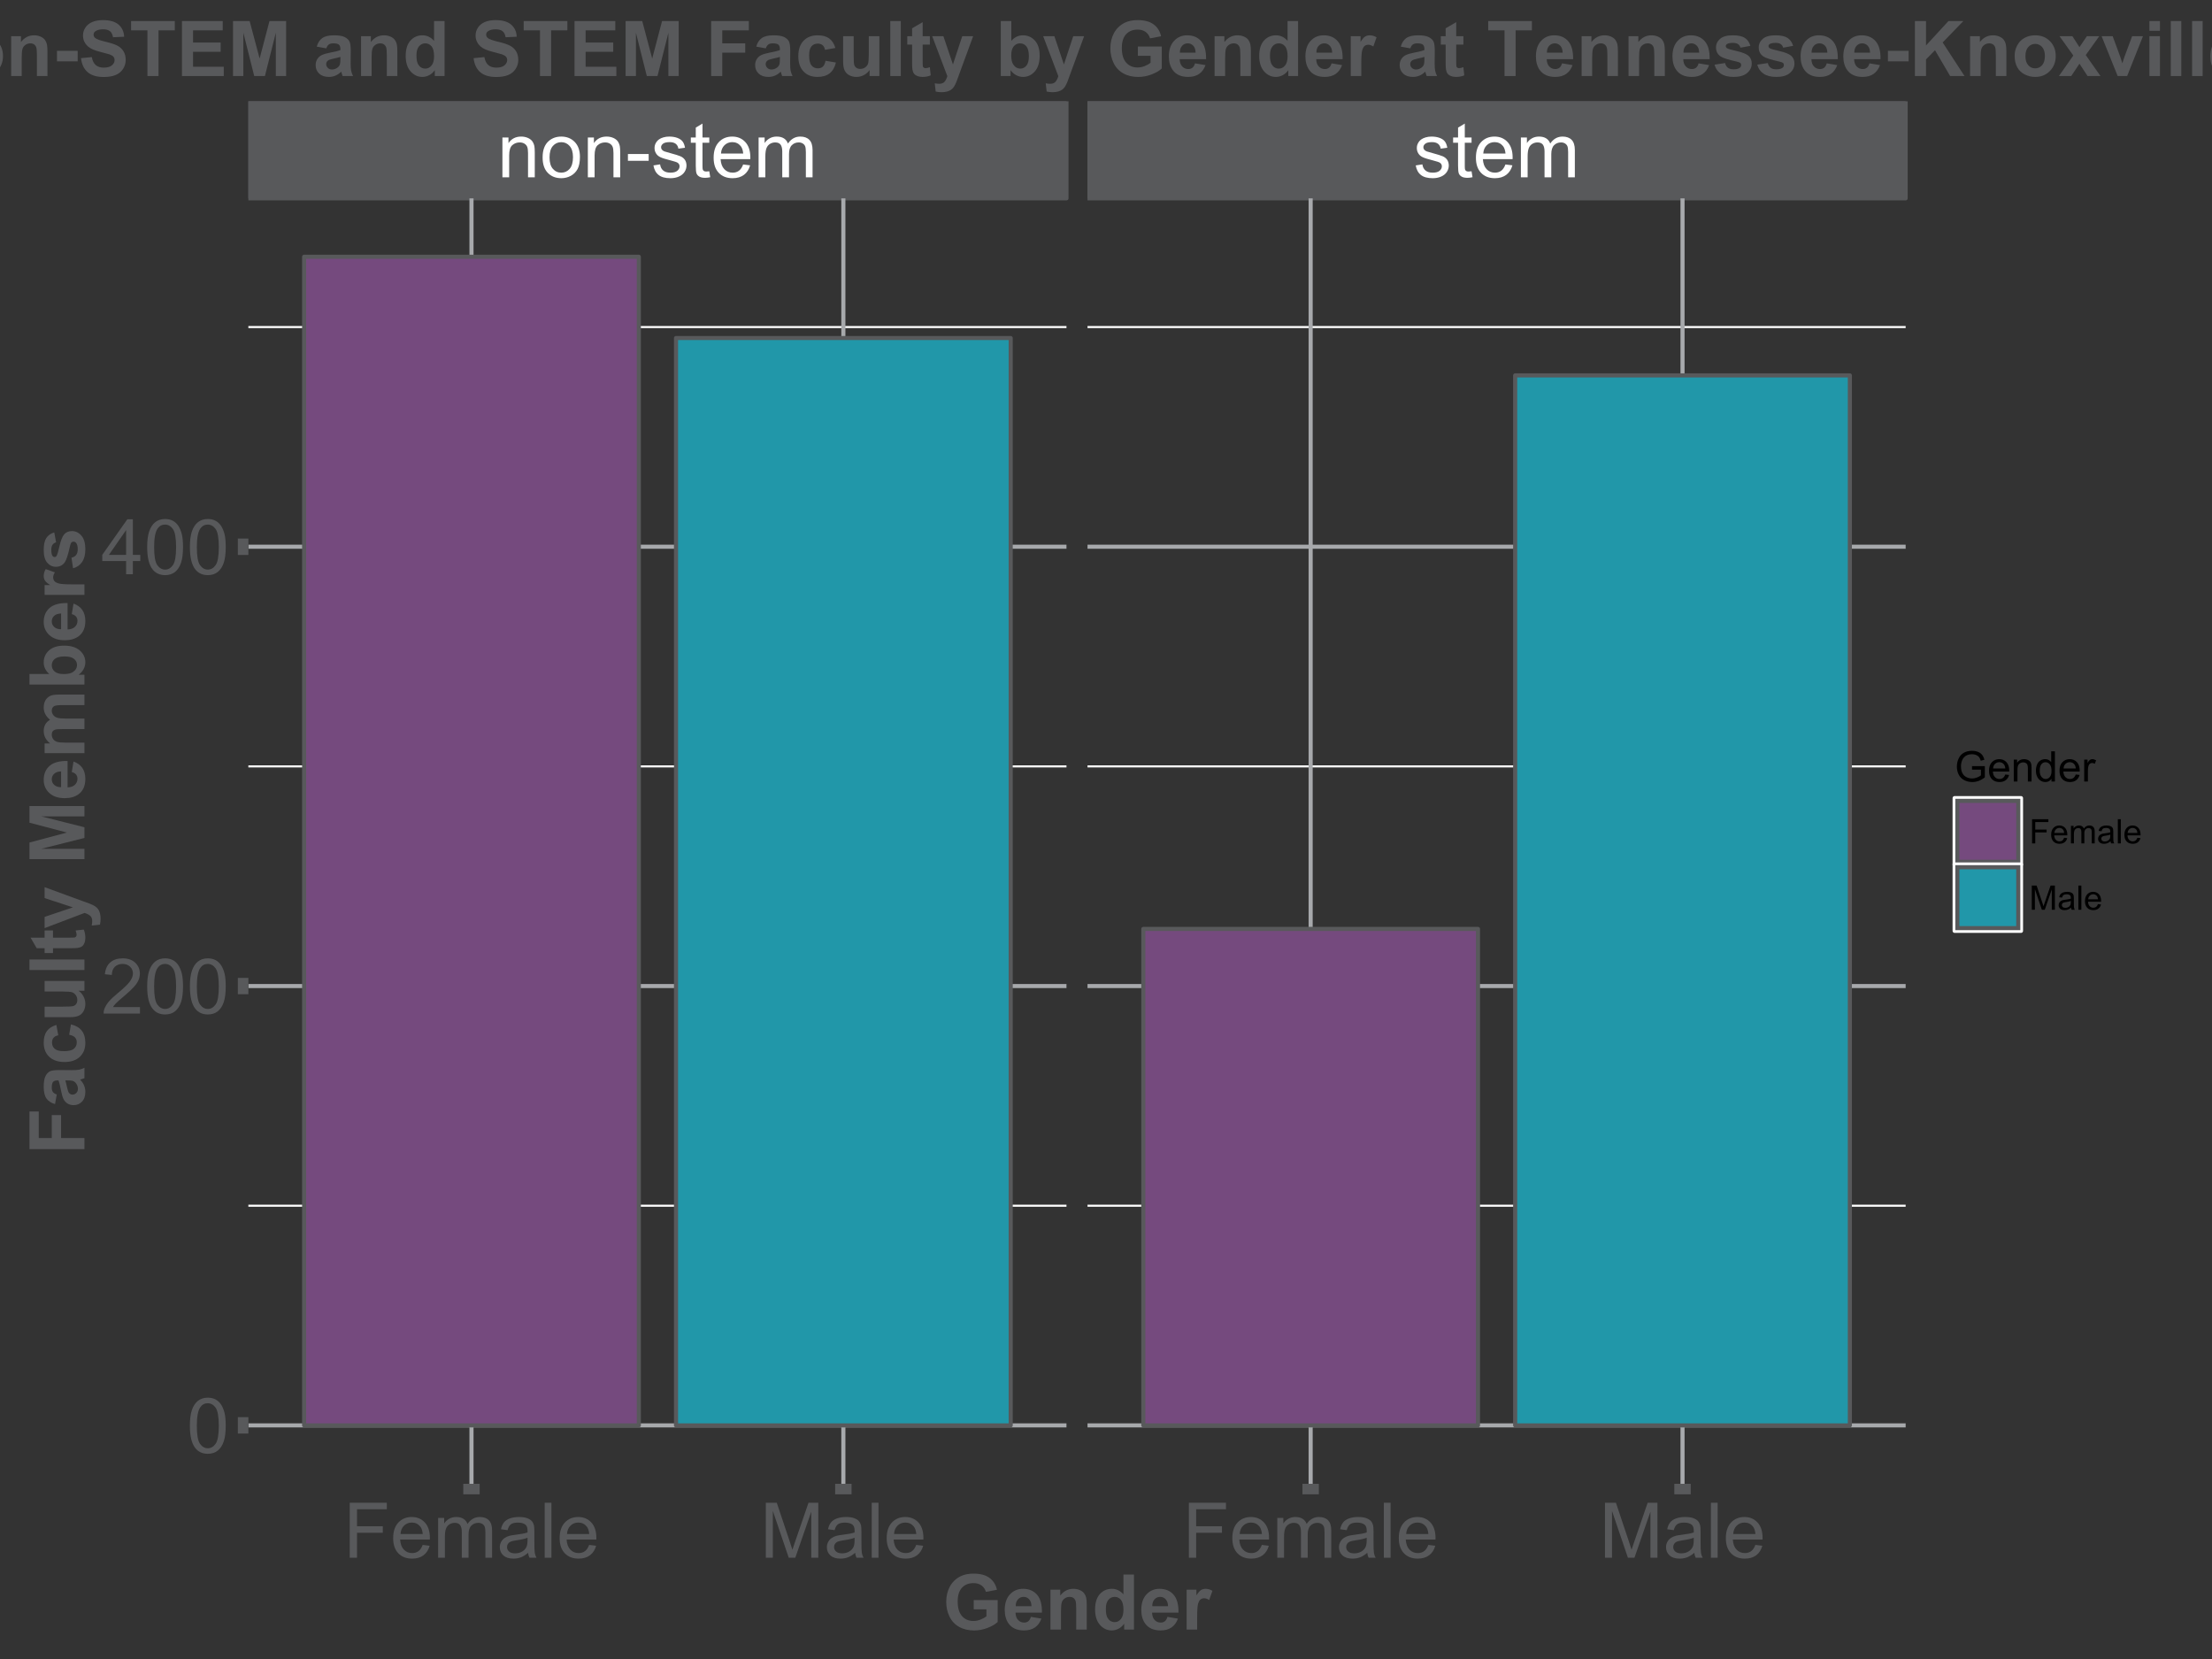 <?xml version="1.0" encoding="UTF-8" standalone="no"?>
<svg
   xmlns:dc="http://purl.org/dc/elements/1.1/"
   xmlns:cc="http://creativecommons.org/ns#"
   xmlns:rdf="http://www.w3.org/1999/02/22-rdf-syntax-ns#"
   xmlns:svg="http://www.w3.org/2000/svg"
   xmlns="http://www.w3.org/2000/svg"
   xmlns:xlink="http://www.w3.org/1999/xlink"
   xmlns:sodipodi="http://sodipodi.sourceforge.net/DTD/sodipodi-0.dtd"
   xmlns:inkscape="http://www.inkscape.org/namespaces/inkscape"
   width="576pt"
   height="432pt"
   viewBox="0 0 576 432"
   version="1.1"
   id="svg2"
   inkscape:version="0.91 r13725"
   sodipodi:docname="facultybygenderplot.svg">
  <rect x="0" y="0" width="576" height="432" fill="#333333" stroke="none"/>
  <sodipodi:namedview
     pagecolor="#ffffff"
     bordercolor="#666666"
     borderopacity="1"
     objecttolerance="10"
     gridtolerance="10"
     guidetolerance="10"
     inkscape:pageopacity="0"
     inkscape:pageshadow="2"
     inkscape:window-width="3840"
     inkscape:window-height="2106"
     id="namedview596"
     showgrid="false"
     inkscape:zoom="4.9445096"
     inkscape:cx="540.5244"
     inkscape:cy="222.92709"
     inkscape:window-x="-16"
     inkscape:window-y="-16"
     inkscape:window-maximized="1"
     inkscape:current-layer="surface66" />
  <defs
     id="defs4">
    <g
       id="g6">
      <symbol
         overflow="visible"
         id="glyph0-0">
        <path
           style="stroke:none;"
           d="M 1.32 0 L 1.32 -10.371 L 2.898 -10.371 L 2.898 -8.898 C 3.66 -10.035 4.762 -10.605 6.203 -10.605 C 6.824 -10.605 7.398 -10.492 7.926 -10.266 C 8.445 -10.039 8.836 -9.742 9.102 -9.383 C 9.359 -9.016 9.543 -8.586 9.648 -8.086 C 9.711 -7.758 9.742 -7.188 9.746 -6.375 L 9.746 0 L 7.988 0 L 7.988 -6.309 C 7.984 -7.023 7.918 -7.559 7.781 -7.914 C 7.645 -8.266 7.402 -8.547 7.055 -8.762 C 6.703 -8.973 6.293 -9.082 5.828 -9.082 C 5.078 -9.082 4.434 -8.844 3.891 -8.367 C 3.348 -7.891 3.074 -6.988 3.078 -5.664 L 3.078 0 Z M 1.32 0 "
           id="path9" />
      </symbol>
      <symbol
         overflow="visible"
         id="glyph0-1">
        <path
           style="stroke:none;"
           d="M 0.664 -5.188 C 0.66 -7.102 1.195 -8.523 2.266 -9.453 C 3.152 -10.219 4.238 -10.605 5.527 -10.605 C 6.949 -10.605 8.117 -10.137 9.023 -9.203 C 9.93 -8.27 10.383 -6.98 10.383 -5.332 C 10.383 -3.996 10.18 -2.945 9.781 -2.18 C 9.375 -1.414 8.793 -0.82 8.031 -0.398 C 7.262 0.023 6.426 0.234 5.527 0.234 C 4.074 0.234 2.902 -0.23 2.008 -1.16 C 1.109 -2.09 0.66 -3.43 0.664 -5.188 Z M 2.469 -5.188 C 2.465 -3.855 2.758 -2.863 3.34 -2.203 C 3.918 -1.539 4.645 -1.207 5.527 -1.211 C 6.395 -1.207 7.121 -1.539 7.703 -2.207 C 8.281 -2.867 8.57 -3.879 8.574 -5.242 C 8.57 -6.523 8.281 -7.496 7.699 -8.156 C 7.117 -8.816 6.391 -9.145 5.527 -9.148 C 4.645 -9.145 3.918 -8.816 3.34 -8.164 C 2.758 -7.504 2.465 -6.512 2.469 -5.188 Z M 2.469 -5.188 "
           id="path12" />
      </symbol>
      <symbol
         overflow="visible"
         id="glyph0-2">
        <path
           style="stroke:none;"
           d="M 0.633 -4.297 L 0.633 -6.062 L 6.035 -6.062 L 6.035 -4.297 Z M 0.633 -4.297 "
           id="path15" />
      </symbol>
      <symbol
         overflow="visible"
         id="glyph0-3">
        <path
           style="stroke:none;"
           d="M 0.617 -3.094 L 2.352 -3.367 C 2.445 -2.668 2.719 -2.133 3.168 -1.766 C 3.609 -1.391 4.234 -1.207 5.039 -1.211 C 5.844 -1.207 6.441 -1.371 6.836 -1.703 C 7.223 -2.027 7.418 -2.414 7.422 -2.859 C 7.418 -3.258 7.246 -3.57 6.906 -3.797 C 6.66 -3.953 6.062 -4.152 5.109 -4.395 C 3.816 -4.719 2.922 -5 2.426 -5.238 C 1.926 -5.473 1.547 -5.801 1.293 -6.223 C 1.031 -6.645 0.902 -7.109 0.906 -7.617 C 0.902 -8.078 1.008 -8.504 1.223 -8.902 C 1.434 -9.293 1.723 -9.621 2.09 -9.883 C 2.359 -10.082 2.73 -10.254 3.207 -10.395 C 3.676 -10.535 4.184 -10.605 4.727 -10.605 C 5.535 -10.605 6.25 -10.488 6.867 -10.254 C 7.484 -10.02 7.938 -9.699 8.23 -9.301 C 8.523 -8.898 8.727 -8.363 8.836 -7.695 L 7.117 -7.461 C 7.035 -7.992 6.809 -8.41 6.438 -8.711 C 6.062 -9.008 5.535 -9.156 4.852 -9.16 C 4.043 -9.156 3.465 -9.023 3.125 -8.758 C 2.777 -8.488 2.605 -8.176 2.609 -7.82 C 2.605 -7.59 2.676 -7.387 2.82 -7.207 C 2.961 -7.016 3.188 -6.859 3.496 -6.738 C 3.668 -6.672 4.184 -6.52 5.047 -6.289 C 6.289 -5.953 7.16 -5.684 7.652 -5.473 C 8.145 -5.262 8.527 -4.953 8.809 -4.551 C 9.082 -4.145 9.223 -3.645 9.227 -3.047 C 9.223 -2.461 9.051 -1.906 8.715 -1.391 C 8.371 -0.871 7.879 -0.473 7.234 -0.191 C 6.59 0.094 5.859 0.234 5.047 0.234 C 3.695 0.234 2.668 -0.043 1.965 -0.605 C 1.254 -1.16 0.805 -1.992 0.617 -3.094 Z M 0.617 -3.094 "
           id="path18" />
      </symbol>
      <symbol
         overflow="visible"
         id="glyph0-4">
        <path
           style="stroke:none;"
           d="M 5.156 -1.57 L 5.41 -0.02 C 4.91 0.086 4.469 0.133 4.082 0.137 C 3.441 0.133 2.945 0.035 2.598 -0.164 C 2.242 -0.367 1.996 -0.633 1.855 -0.961 C 1.711 -1.289 1.641 -1.98 1.641 -3.039 L 1.641 -9.004 L 0.352 -9.004 L 0.352 -10.371 L 1.641 -10.371 L 1.641 -12.938 L 3.391 -13.992 L 3.391 -10.371 L 5.156 -10.371 L 5.156 -9.004 L 3.391 -9.004 L 3.391 -2.938 C 3.387 -2.434 3.418 -2.113 3.48 -1.973 C 3.543 -1.828 3.641 -1.715 3.781 -1.629 C 3.918 -1.543 4.121 -1.5 4.383 -1.504 C 4.578 -1.5 4.836 -1.523 5.156 -1.57 Z M 5.156 -1.57 "
           id="path21" />
      </symbol>
      <symbol
         overflow="visible"
         id="glyph0-5">
        <path
           style="stroke:none;"
           d="M 8.418 -3.34 L 10.234 -3.117 C 9.945 -2.055 9.414 -1.23 8.641 -0.645 C 7.863 -0.059 6.875 0.234 5.672 0.234 C 4.156 0.234 2.953 -0.23 2.066 -1.168 C 1.176 -2.098 0.73 -3.41 0.734 -5.098 C 0.73 -6.84 1.18 -8.191 2.082 -9.16 C 2.977 -10.121 4.145 -10.605 5.578 -10.605 C 6.961 -10.605 8.09 -10.133 8.973 -9.188 C 9.848 -8.242 10.289 -6.914 10.293 -5.203 C 10.289 -5.098 10.285 -4.941 10.281 -4.734 L 2.547 -4.734 C 2.613 -3.594 2.938 -2.719 3.516 -2.117 C 4.094 -1.508 4.816 -1.207 5.684 -1.211 C 6.324 -1.207 6.871 -1.375 7.332 -1.719 C 7.785 -2.055 8.148 -2.598 8.418 -3.34 Z M 2.648 -6.18 L 8.438 -6.18 C 8.359 -7.051 8.137 -7.707 7.773 -8.145 C 7.211 -8.82 6.484 -9.156 5.594 -9.16 C 4.785 -9.156 4.105 -8.887 3.559 -8.348 C 3.004 -7.805 2.703 -7.082 2.648 -6.18 Z M 2.648 -6.18 "
           id="path24" />
      </symbol>
      <symbol
         overflow="visible"
         id="glyph0-6">
        <path
           style="stroke:none;"
           d="M 1.32 0 L 1.32 -10.371 L 2.891 -10.371 L 2.891 -8.914 C 3.211 -9.422 3.645 -9.832 4.188 -10.141 C 4.727 -10.449 5.344 -10.605 6.035 -10.605 C 6.801 -10.605 7.43 -10.445 7.926 -10.125 C 8.414 -9.805 8.762 -9.359 8.965 -8.789 C 9.785 -10 10.852 -10.605 12.168 -10.605 C 13.195 -10.605 13.984 -10.32 14.539 -9.75 C 15.09 -9.18 15.367 -8.301 15.371 -7.117 L 15.371 0 L 13.625 0 L 13.625 -6.531 C 13.621 -7.23 13.566 -7.738 13.453 -8.051 C 13.336 -8.359 13.129 -8.605 12.832 -8.797 C 12.531 -8.984 12.18 -9.082 11.777 -9.082 C 11.047 -9.082 10.441 -8.836 9.961 -8.352 C 9.477 -7.863 9.234 -7.09 9.238 -6.023 L 9.238 0 L 7.48 0 L 7.48 -6.738 C 7.477 -7.52 7.332 -8.105 7.051 -8.496 C 6.762 -8.887 6.293 -9.082 5.645 -9.082 C 5.145 -9.082 4.688 -8.949 4.27 -8.691 C 3.848 -8.426 3.543 -8.047 3.359 -7.547 C 3.168 -7.047 3.074 -6.324 3.078 -5.383 L 3.078 0 Z M 1.32 0 "
           id="path27" />
      </symbol>
      <symbol
         overflow="visible"
         id="glyph0-7">
        <path
           style="stroke:none;"
           d="M 0.828 -7.062 C 0.824 -8.75 1 -10.113 1.352 -11.148 C 1.699 -12.176 2.219 -12.973 2.906 -13.535 C 3.594 -14.094 4.457 -14.371 5.5 -14.375 C 6.262 -14.371 6.934 -14.219 7.52 -13.91 C 8.098 -13.598 8.578 -13.148 8.957 -12.57 C 9.332 -11.984 9.629 -11.277 9.844 -10.441 C 10.055 -9.605 10.16 -8.477 10.164 -7.062 C 10.16 -5.375 9.988 -4.02 9.648 -2.992 C 9.301 -1.957 8.785 -1.16 8.102 -0.602 C 7.41 -0.039 6.543 0.238 5.5 0.242 C 4.117 0.238 3.031 -0.254 2.246 -1.242 C 1.297 -2.43 0.824 -4.367 0.828 -7.062 Z M 2.637 -7.062 C 2.637 -4.707 2.91 -3.145 3.461 -2.367 C 4.012 -1.59 4.691 -1.199 5.5 -1.203 C 6.305 -1.199 6.984 -1.59 7.535 -2.375 C 8.082 -3.152 8.355 -4.715 8.359 -7.062 C 8.355 -9.414 8.082 -10.98 7.535 -11.758 C 6.984 -12.531 6.297 -12.918 5.477 -12.922 C 4.668 -12.918 4.023 -12.578 3.547 -11.895 C 2.938 -11.02 2.637 -9.406 2.637 -7.062 Z M 2.637 -7.062 "
           id="path30" />
      </symbol>
      <symbol
         overflow="visible"
         id="glyph0-8">
        <path
           style="stroke:none;"
           d="M 10.07 -1.688 L 10.07 0 L 0.605 0 C 0.59 -0.422 0.66 -0.828 0.812 -1.219 C 1.051 -1.863 1.438 -2.496 1.969 -3.125 C 2.5 -3.746 3.266 -4.469 4.266 -5.293 C 5.82 -6.566 6.871 -7.578 7.422 -8.324 C 7.965 -9.07 8.238 -9.773 8.242 -10.438 C 8.238 -11.133 7.988 -11.723 7.496 -12.203 C 6.996 -12.68 6.348 -12.918 5.547 -12.922 C 4.699 -12.918 4.023 -12.664 3.516 -12.16 C 3.008 -11.648 2.75 -10.945 2.742 -10.047 L 0.938 -10.234 C 1.062 -11.582 1.527 -12.609 2.336 -13.316 C 3.141 -14.02 4.223 -14.371 5.586 -14.375 C 6.957 -14.371 8.047 -13.992 8.848 -13.23 C 9.645 -12.469 10.043 -11.523 10.047 -10.398 C 10.043 -9.824 9.926 -9.262 9.695 -8.711 C 9.457 -8.156 9.066 -7.574 8.527 -6.965 C 7.98 -6.352 7.078 -5.512 5.82 -4.445 C 4.762 -3.559 4.086 -2.957 3.789 -2.641 C 3.488 -2.324 3.242 -2.008 3.047 -1.688 Z M 10.07 -1.688 "
           id="path33" />
      </symbol>
      <symbol
         overflow="visible"
         id="glyph0-9">
        <path
           style="stroke:none;"
           d="M 6.465 0 L 6.465 -3.43 L 0.254 -3.43 L 0.254 -5.039 L 6.789 -14.316 L 8.223 -14.316 L 8.223 -5.039 L 10.156 -5.039 L 10.156 -3.43 L 8.223 -3.43 L 8.223 0 Z M 6.465 -5.039 L 6.465 -11.492 L 1.984 -5.039 Z M 6.465 -5.039 "
           id="path36" />
      </symbol>
      <symbol
         overflow="visible"
         id="glyph0-10">
        <path
           style="stroke:none;"
           d="M 1.641 0 L 1.641 -14.316 L 11.297 -14.316 L 11.297 -12.625 L 3.535 -12.625 L 3.535 -8.195 L 10.254 -8.195 L 10.254 -6.504 L 3.535 -6.504 L 3.535 0 Z M 1.641 0 "
           id="path39" />
      </symbol>
      <symbol
         overflow="visible"
         id="glyph0-11">
        <path
           style="stroke:none;"
           d="M 8.086 -1.281 C 7.434 -0.723 6.805 -0.332 6.207 -0.105 C 5.602 0.121 4.957 0.234 4.266 0.234 C 3.125 0.234 2.25 -0.043 1.641 -0.602 C 1.027 -1.156 0.719 -1.867 0.723 -2.734 C 0.719 -3.238 0.836 -3.703 1.066 -4.125 C 1.297 -4.547 1.598 -4.883 1.977 -5.137 C 2.348 -5.387 2.77 -5.578 3.242 -5.711 C 3.582 -5.801 4.105 -5.891 4.805 -5.977 C 6.223 -6.145 7.266 -6.344 7.938 -6.582 C 7.941 -6.82 7.945 -6.973 7.949 -7.039 C 7.945 -7.754 7.781 -8.262 7.453 -8.555 C 7 -8.949 6.332 -9.145 5.449 -9.148 C 4.621 -9.145 4.008 -9 3.617 -8.715 C 3.219 -8.422 2.93 -7.91 2.742 -7.18 L 1.023 -7.414 C 1.176 -8.145 1.434 -8.738 1.797 -9.195 C 2.152 -9.645 2.672 -9.992 3.352 -10.238 C 4.027 -10.48 4.809 -10.605 5.703 -10.605 C 6.586 -10.605 7.305 -10.5 7.859 -10.293 C 8.41 -10.082 8.82 -9.82 9.082 -9.504 C 9.34 -9.188 9.52 -8.789 9.629 -8.312 C 9.684 -8.008 9.715 -7.465 9.719 -6.688 L 9.719 -4.344 C 9.715 -2.707 9.75 -1.676 9.828 -1.242 C 9.898 -0.809 10.047 -0.395 10.273 0 L 8.438 0 C 8.254 -0.363 8.137 -0.789 8.086 -1.281 Z M 7.938 -5.203 C 7.301 -4.941 6.344 -4.719 5.07 -4.539 C 4.344 -4.434 3.832 -4.316 3.535 -4.188 C 3.23 -4.055 3 -3.863 2.84 -3.617 C 2.676 -3.363 2.594 -3.086 2.598 -2.781 C 2.594 -2.309 2.773 -1.918 3.129 -1.609 C 3.484 -1.293 4.004 -1.137 4.688 -1.141 C 5.363 -1.137 5.965 -1.285 6.492 -1.586 C 7.02 -1.879 7.406 -2.285 7.656 -2.805 C 7.84 -3.199 7.934 -3.785 7.938 -4.562 Z M 7.938 -5.203 "
           id="path42" />
      </symbol>
      <symbol
         overflow="visible"
         id="glyph0-12">
        <path
           style="stroke:none;"
           d="M 1.281 0 L 1.281 -14.316 L 3.039 -14.316 L 3.039 0 Z M 1.281 0 "
           id="path45" />
      </symbol>
      <symbol
         overflow="visible"
         id="glyph0-13">
        <path
           style="stroke:none;"
           d="M 1.484 0 L 1.484 -14.316 L 4.336 -14.316 L 7.727 -4.18 C 8.035 -3.234 8.262 -2.531 8.406 -2.062 C 8.566 -2.582 8.82 -3.344 9.172 -4.355 L 12.598 -14.316 L 15.148 -14.316 L 15.148 0 L 13.32 0 L 13.32 -11.984 L 9.16 0 L 7.453 0 L 3.312 -12.188 L 3.312 0 Z M 1.484 0 "
           id="path48" />
      </symbol>
      <symbol
         overflow="visible"
         id="glyph1-0">
        <path
           style="stroke:none;"
           d="M 8.117 -5.266 L 8.117 -7.676 L 14.344 -7.676 L 14.344 -1.973 C 13.738 -1.383 12.859 -0.867 11.715 -0.426 C 10.562 0.02 9.398 0.238 8.223 0.242 C 6.723 0.238 5.418 -0.07 4.305 -0.699 C 3.191 -1.324 2.355 -2.223 1.797 -3.395 C 1.234 -4.559 0.953 -5.832 0.957 -7.207 C 0.953 -8.699 1.266 -10.023 1.895 -11.184 C 2.516 -12.34 3.434 -13.227 4.641 -13.848 C 5.555 -14.32 6.695 -14.559 8.066 -14.562 C 9.844 -14.559 11.23 -14.188 12.23 -13.441 C 13.227 -12.695 13.871 -11.664 14.16 -10.352 L 11.289 -9.812 C 11.082 -10.512 10.703 -11.066 10.148 -11.477 C 9.594 -11.883 8.898 -12.086 8.066 -12.09 C 6.801 -12.086 5.797 -11.688 5.055 -10.887 C 4.309 -10.086 3.938 -8.898 3.938 -7.324 C 3.938 -5.621 4.312 -4.344 5.07 -3.5 C 5.82 -2.648 6.812 -2.227 8.039 -2.227 C 8.641 -2.227 9.246 -2.344 9.859 -2.582 C 10.465 -2.816 10.988 -3.105 11.426 -3.445 L 11.426 -5.266 Z M 8.117 -5.266 "
           id="path51" />
      </symbol>
      <symbol
         overflow="visible"
         id="glyph1-1">
        <path
           style="stroke:none;"
           d="M 7.441 -3.301 L 10.176 -2.844 C 9.82 -1.836 9.266 -1.074 8.512 -0.551 C 7.75 -0.027 6.801 0.234 5.664 0.234 C 3.859 0.234 2.523 -0.352 1.66 -1.531 C 0.973 -2.473 0.633 -3.668 0.633 -5.109 C 0.633 -6.828 1.082 -8.172 1.98 -9.145 C 2.879 -10.117 4.016 -10.605 5.391 -10.605 C 6.93 -10.605 8.145 -10.094 9.043 -9.074 C 9.934 -8.055 10.359 -6.496 10.32 -4.395 L 3.445 -4.395 C 3.465 -3.578 3.684 -2.941 4.109 -2.492 C 4.531 -2.039 5.062 -1.816 5.695 -1.816 C 6.121 -1.816 6.48 -1.934 6.777 -2.168 C 7.07 -2.402 7.293 -2.777 7.441 -3.301 Z M 7.598 -6.074 C 7.578 -6.867 7.375 -7.473 6.984 -7.887 C 6.594 -8.301 6.117 -8.508 5.555 -8.508 C 4.953 -8.508 4.457 -8.289 4.07 -7.852 C 3.676 -7.414 3.484 -6.82 3.496 -6.074 Z M 7.598 -6.074 "
           id="path54" />
      </symbol>
      <symbol
         overflow="visible"
         id="glyph1-2">
        <path
           style="stroke:none;"
           d="M 10.867 0 L 8.125 0 L 8.125 -5.293 C 8.121 -6.41 8.062 -7.137 7.949 -7.465 C 7.828 -7.793 7.637 -8.047 7.379 -8.234 C 7.113 -8.414 6.797 -8.508 6.426 -8.508 C 5.945 -8.508 5.52 -8.375 5.145 -8.117 C 4.766 -7.852 4.504 -7.508 4.367 -7.082 C 4.227 -6.648 4.16 -5.852 4.16 -4.695 L 4.16 0 L 1.414 0 L 1.414 -10.371 L 3.965 -10.371 L 3.965 -8.848 C 4.867 -10.02 6.008 -10.605 7.383 -10.605 C 7.984 -10.605 8.535 -10.496 9.043 -10.277 C 9.543 -10.059 9.922 -9.781 10.18 -9.445 C 10.434 -9.105 10.613 -8.719 10.715 -8.293 C 10.812 -7.859 10.863 -7.246 10.867 -6.445 Z M 10.867 0 "
           id="path57" />
      </symbol>
      <symbol
         overflow="visible"
         id="glyph1-3">
        <path
           style="stroke:none;"
           d="M 10.945 0 L 8.398 0 L 8.398 -1.523 C 7.973 -0.93 7.473 -0.488 6.898 -0.199 C 6.32 0.09 5.742 0.234 5.156 0.234 C 3.961 0.234 2.938 -0.246 2.094 -1.207 C 1.242 -2.168 0.82 -3.508 0.82 -5.227 C 0.82 -6.98 1.23 -8.312 2.059 -9.23 C 2.883 -10.145 3.93 -10.605 5.195 -10.605 C 6.352 -10.605 7.355 -10.121 8.203 -9.16 L 8.203 -14.316 L 10.945 -14.316 Z M 3.625 -5.41 C 3.621 -4.301 3.773 -3.5 4.082 -3.008 C 4.523 -2.289 5.141 -1.934 5.938 -1.934 C 6.562 -1.934 7.102 -2.199 7.547 -2.738 C 7.988 -3.273 8.207 -4.078 8.211 -5.148 C 8.207 -6.336 7.992 -7.191 7.566 -7.719 C 7.133 -8.242 6.586 -8.508 5.918 -8.508 C 5.266 -8.508 4.719 -8.246 4.281 -7.73 C 3.84 -7.207 3.621 -6.434 3.625 -5.41 Z M 3.625 -5.41 "
           id="path60" />
      </symbol>
      <symbol
         overflow="visible"
         id="glyph1-4">
        <path
           style="stroke:none;"
           d="M 4.062 0 L 1.32 0 L 1.32 -10.371 L 3.867 -10.371 L 3.867 -8.898 C 4.305 -9.59 4.695 -10.047 5.043 -10.273 C 5.391 -10.492 5.785 -10.605 6.23 -10.605 C 6.852 -10.605 7.457 -10.43 8.039 -10.086 L 7.188 -7.695 C 6.723 -7.992 6.293 -8.145 5.898 -8.145 C 5.512 -8.145 5.188 -8.035 4.922 -7.824 C 4.656 -7.609 4.445 -7.23 4.293 -6.68 C 4.137 -6.125 4.059 -4.965 4.062 -3.203 Z M 4.062 0 "
           id="path63" />
      </symbol>
      <symbol
         overflow="visible"
         id="glyph1-5">
        <path
           style="stroke:none;"
           d="M 1.484 0 L 1.484 -14.316 L 4.297 -14.316 L 10.156 -4.758 L 10.156 -14.316 L 12.844 -14.316 L 12.844 0 L 9.941 0 L 4.172 -9.336 L 4.172 0 Z M 1.484 0 "
           id="path66" />
      </symbol>
      <symbol
         overflow="visible"
         id="glyph1-6">
        <path
           style="stroke:none;"
           d="M 0.801 -5.332 C 0.797 -6.242 1.02 -7.121 1.473 -7.977 C 1.918 -8.828 2.555 -9.48 3.383 -9.93 C 4.203 -10.379 5.125 -10.605 6.141 -10.605 C 7.711 -10.605 8.996 -10.094 10 -9.074 C 11 -8.055 11.5 -6.77 11.504 -5.215 C 11.5 -3.645 10.996 -2.344 9.984 -1.312 C 8.973 -0.281 7.699 0.234 6.164 0.234 C 5.211 0.234 4.301 0.02 3.441 -0.41 C 2.574 -0.84 1.918 -1.469 1.473 -2.301 C 1.02 -3.129 0.797 -4.141 0.801 -5.332 Z M 3.613 -5.188 C 3.609 -4.152 3.852 -3.363 4.344 -2.82 C 4.828 -2.27 5.434 -1.996 6.152 -2 C 6.867 -1.996 7.465 -2.27 7.953 -2.82 C 8.434 -3.363 8.676 -4.16 8.68 -5.203 C 8.676 -6.219 8.434 -7 7.953 -7.547 C 7.465 -8.094 6.867 -8.367 6.152 -8.367 C 5.434 -8.367 4.828 -8.094 4.344 -7.547 C 3.852 -7 3.609 -6.211 3.613 -5.188 Z M 3.613 -5.188 "
           id="path69" />
      </symbol>
      <symbol
         overflow="visible"
         id="glyph1-7">
        <path
           style="stroke:none;"
           d="M 1.125 -3.82 L 1.125 -6.562 L 6.516 -6.562 L 6.516 -3.82 Z M 1.125 -3.82 "
           id="path72" />
      </symbol>
      <symbol
         overflow="visible"
         id="glyph1-8">
        <path
           style="stroke:none;"
           d="M 0.723 -4.656 L 3.535 -4.93 C 3.699 -3.984 4.043 -3.293 4.566 -2.852 C 5.082 -2.406 5.781 -2.184 6.66 -2.188 C 7.586 -2.184 8.285 -2.383 8.762 -2.777 C 9.23 -3.168 9.469 -3.629 9.473 -4.16 C 9.469 -4.496 9.367 -4.781 9.172 -5.023 C 8.969 -5.258 8.625 -5.465 8.133 -5.645 C 7.793 -5.758 7.02 -5.969 5.82 -6.27 C 4.266 -6.652 3.18 -7.125 2.559 -7.688 C 1.68 -8.473 1.242 -9.43 1.242 -10.566 C 1.242 -11.293 1.445 -11.977 1.859 -12.609 C 2.27 -13.242 2.867 -13.727 3.645 -14.062 C 4.422 -14.395 5.359 -14.559 6.465 -14.562 C 8.258 -14.559 9.609 -14.164 10.52 -13.379 C 11.426 -12.586 11.906 -11.535 11.953 -10.227 L 9.062 -10.098 C 8.934 -10.832 8.668 -11.363 8.266 -11.684 C 7.855 -12.004 7.246 -12.164 6.438 -12.168 C 5.594 -12.164 4.934 -11.992 4.461 -11.648 C 4.152 -11.43 4 -11.133 4.004 -10.762 C 4 -10.422 4.145 -10.133 4.434 -9.891 C 4.797 -9.586 5.684 -9.266 7.09 -8.934 C 8.496 -8.602 9.535 -8.258 10.207 -7.906 C 10.879 -7.547 11.406 -7.062 11.789 -6.449 C 12.172 -5.832 12.363 -5.074 12.363 -4.172 C 12.363 -3.348 12.133 -2.578 11.68 -1.863 C 11.219 -1.145 10.574 -0.609 9.746 -0.266 C 8.91 0.082 7.875 0.25 6.633 0.254 C 4.82 0.25 3.43 -0.164 2.461 -1 C 1.492 -1.836 0.91 -3.055 0.723 -4.656 Z M 0.723 -4.656 "
           id="path75" />
      </symbol>
      <symbol
         overflow="visible"
         id="glyph1-9">
        <path
           style="stroke:none;"
           d="M 4.68 0 L 4.68 -11.895 L 0.43 -11.895 L 0.43 -14.316 L 11.805 -14.316 L 11.805 -11.895 L 7.57 -11.895 L 7.57 0 Z M 4.68 0 "
           id="path78" />
      </symbol>
      <symbol
         overflow="visible"
         id="glyph1-10">
        <path
           style="stroke:none;"
           d="M 1.453 0 L 1.453 -14.316 L 12.07 -14.316 L 12.07 -11.895 L 4.344 -11.895 L 4.344 -8.719 L 11.531 -8.719 L 11.531 -6.309 L 4.344 -6.309 L 4.344 -2.414 L 12.344 -2.414 L 12.344 0 Z M 1.453 0 "
           id="path81" />
      </symbol>
      <symbol
         overflow="visible"
         id="glyph1-11">
        <path
           style="stroke:none;"
           d="M 1.414 0 L 1.414 -14.316 L 5.742 -14.316 L 8.34 -4.551 L 10.906 -14.316 L 15.242 -14.316 L 15.242 0 L 12.559 0 L 12.559 -11.27 L 9.719 0 L 6.934 0 L 4.102 -11.27 L 4.102 0 Z M 1.414 0 "
           id="path84" />
      </symbol>
      <symbol
         overflow="visible"
         id="glyph1-12">
        <path
           style="stroke:none;"
           d=""
           id="path87" />
      </symbol>
      <symbol
         overflow="visible"
         id="glyph1-13">
        <path
           style="stroke:none;"
           d="M 3.484 -7.207 L 0.996 -7.656 C 1.273 -8.656 1.754 -9.398 2.441 -9.883 C 3.125 -10.363 4.141 -10.605 5.488 -10.605 C 6.711 -10.605 7.621 -10.457 8.223 -10.168 C 8.816 -9.875 9.238 -9.508 9.484 -9.066 C 9.727 -8.617 9.848 -7.801 9.852 -6.609 L 9.824 -3.406 C 9.82 -2.492 9.863 -1.82 9.953 -1.391 C 10.039 -0.953 10.203 -0.492 10.449 0 L 7.734 0 C 7.66 -0.18 7.57 -0.449 7.469 -0.812 C 7.422 -0.973 7.391 -1.078 7.375 -1.133 C 6.902 -0.672 6.402 -0.332 5.871 -0.105 C 5.336 0.121 4.766 0.234 4.16 0.234 C 3.09 0.234 2.246 -0.055 1.633 -0.633 C 1.016 -1.211 0.707 -1.941 0.711 -2.832 C 0.707 -3.414 0.848 -3.938 1.133 -4.398 C 1.41 -4.855 1.805 -5.207 2.309 -5.453 C 2.812 -5.695 3.539 -5.91 4.492 -6.094 C 5.77 -6.332 6.656 -6.555 7.156 -6.766 L 7.156 -7.039 C 7.152 -7.562 7.023 -7.941 6.766 -8.168 C 6.504 -8.395 6.012 -8.508 5.293 -8.508 C 4.801 -8.508 4.422 -8.41 4.152 -8.219 C 3.875 -8.023 3.652 -7.688 3.484 -7.207 Z M 7.156 -4.98 C 6.805 -4.863 6.25 -4.723 5.488 -4.559 C 4.723 -4.395 4.223 -4.234 3.992 -4.082 C 3.633 -3.828 3.457 -3.508 3.457 -3.117 C 3.457 -2.73 3.598 -2.395 3.887 -2.117 C 4.168 -1.836 4.535 -1.699 4.98 -1.699 C 5.473 -1.699 5.945 -1.859 6.398 -2.188 C 6.727 -2.43 6.941 -2.734 7.051 -3.094 C 7.117 -3.328 7.152 -3.773 7.156 -4.434 Z M 7.156 -4.98 "
           id="path90" />
      </symbol>
      <symbol
         overflow="visible"
         id="glyph1-14">
        <path
           style="stroke:none;"
           d="M 1.477 0 L 1.477 -14.316 L 11.289 -14.316 L 11.289 -11.895 L 4.367 -11.895 L 4.367 -8.508 L 10.344 -8.508 L 10.344 -6.086 L 4.367 -6.086 L 4.367 0 Z M 1.477 0 "
           id="path93" />
      </symbol>
      <symbol
         overflow="visible"
         id="glyph1-15">
        <path
           style="stroke:none;"
           d="M 10.477 -7.305 L 7.773 -6.816 C 7.68 -7.352 7.473 -7.758 7.152 -8.035 C 6.828 -8.305 6.41 -8.441 5.898 -8.445 C 5.215 -8.441 4.668 -8.207 4.262 -7.738 C 3.852 -7.266 3.648 -6.477 3.652 -5.371 C 3.648 -4.137 3.855 -3.266 4.27 -2.762 C 4.68 -2.25 5.234 -1.996 5.938 -2 C 6.453 -1.996 6.879 -2.145 7.215 -2.445 C 7.543 -2.738 7.781 -3.25 7.922 -3.977 L 10.617 -3.516 C 10.336 -2.277 9.797 -1.34 9.004 -0.711 C 8.207 -0.078 7.145 0.234 5.812 0.234 C 4.293 0.234 3.082 -0.242 2.18 -1.199 C 1.277 -2.156 0.824 -3.48 0.828 -5.176 C 0.824 -6.883 1.277 -8.215 2.188 -9.172 C 3.09 -10.125 4.316 -10.605 5.859 -10.605 C 7.121 -10.605 8.125 -10.332 8.871 -9.789 C 9.617 -9.246 10.152 -8.418 10.477 -7.305 Z M 10.477 -7.305 "
           id="path96" />
      </symbol>
      <symbol
         overflow="visible"
         id="glyph1-16">
        <path
           style="stroke:none;"
           d="M 8.262 0 L 8.262 -1.555 C 7.883 -0.996 7.387 -0.559 6.773 -0.242 C 6.156 0.078 5.504 0.234 4.824 0.234 C 4.125 0.234 3.5 0.082 2.949 -0.223 C 2.391 -0.527 1.992 -0.957 1.746 -1.512 C 1.496 -2.066 1.371 -2.832 1.375 -3.809 L 1.375 -10.371 L 4.121 -10.371 L 4.121 -5.605 C 4.117 -4.145 4.168 -3.25 4.27 -2.922 C 4.367 -2.59 4.551 -2.328 4.824 -2.141 C 5.09 -1.945 5.43 -1.852 5.84 -1.855 C 6.305 -1.852 6.723 -1.98 7.098 -2.238 C 7.465 -2.496 7.719 -2.812 7.859 -3.195 C 7.992 -3.574 8.062 -4.508 8.066 -5.996 L 8.066 -10.371 L 10.812 -10.371 L 10.812 0 Z M 8.262 0 "
           id="path99" />
      </symbol>
      <symbol
         overflow="visible"
         id="glyph1-17">
        <path
           style="stroke:none;"
           d="M 1.438 0 L 1.438 -14.316 L 4.18 -14.316 L 4.18 0 Z M 1.438 0 "
           id="path102" />
      </symbol>
      <symbol
         overflow="visible"
         id="glyph1-18">
        <path
           style="stroke:none;"
           d="M 6.191 -10.371 L 6.191 -8.184 L 4.316 -8.184 L 4.316 -4.004 C 4.312 -3.152 4.328 -2.66 4.367 -2.523 C 4.398 -2.379 4.48 -2.262 4.613 -2.176 C 4.738 -2.082 4.895 -2.039 5.078 -2.039 C 5.332 -2.039 5.699 -2.125 6.18 -2.305 L 6.414 -0.176 C 5.777 0.098 5.055 0.234 4.25 0.234 C 3.75 0.234 3.305 0.152 2.91 -0.016 C 2.508 -0.18 2.215 -0.395 2.035 -0.66 C 1.848 -0.922 1.719 -1.277 1.648 -1.727 C 1.586 -2.043 1.559 -2.688 1.562 -3.664 L 1.562 -8.184 L 0.305 -8.184 L 0.305 -10.371 L 1.562 -10.371 L 1.562 -12.43 L 4.316 -14.031 L 4.316 -10.371 Z M 6.191 -10.371 "
           id="path105" />
      </symbol>
      <symbol
         overflow="visible"
         id="glyph1-19">
        <path
           style="stroke:none;"
           d="M 0.137 -10.371 L 3.055 -10.371 L 5.539 -3.008 L 7.961 -10.371 L 10.801 -10.371 L 7.141 -0.391 L 6.484 1.414 C 6.242 2.016 6.012 2.48 5.797 2.801 C 5.574 3.121 5.324 3.379 5.043 3.578 C 4.758 3.773 4.41 3.93 3.996 4.043 C 3.582 4.152 3.113 4.207 2.598 4.211 C 2.066 4.207 1.551 4.152 1.047 4.043 L 0.801 1.895 C 1.227 1.977 1.613 2.02 1.961 2.023 C 2.598 2.02 3.07 1.832 3.379 1.461 C 3.68 1.082 3.914 0.605 4.082 0.031 Z M 0.137 -10.371 "
           id="path108" />
      </symbol>
      <symbol
         overflow="visible"
         id="glyph1-20">
        <path
           style="stroke:none;"
           d="M 1.32 0 L 1.32 -14.316 L 4.062 -14.316 L 4.062 -9.16 C 4.906 -10.121 5.91 -10.605 7.07 -10.605 C 8.332 -10.605 9.375 -10.145 10.203 -9.23 C 11.027 -8.312 11.441 -7 11.445 -5.293 C 11.441 -3.52 11.02 -2.156 10.18 -1.199 C 9.332 -0.242 8.309 0.234 7.109 0.234 C 6.512 0.234 5.93 0.086 5.355 -0.211 C 4.777 -0.508 4.281 -0.945 3.867 -1.523 L 3.867 0 Z M 4.043 -5.41 C 4.043 -4.332 4.211 -3.539 4.551 -3.027 C 5.023 -2.297 5.656 -1.934 6.445 -1.934 C 7.047 -1.934 7.562 -2.191 7.992 -2.707 C 8.418 -3.223 8.629 -4.039 8.633 -5.156 C 8.629 -6.34 8.414 -7.191 7.988 -7.719 C 7.555 -8.242 7.004 -8.508 6.336 -8.508 C 5.676 -8.508 5.129 -8.25 4.695 -7.738 C 4.258 -7.227 4.043 -6.449 4.043 -5.41 Z M 4.043 -5.41 "
           id="path111" />
      </symbol>
      <symbol
         overflow="visible"
         id="glyph1-21">
        <path
           style="stroke:none;"
           d="M 0.469 -2.961 L 3.223 -3.379 C 3.34 -2.844 3.574 -2.438 3.934 -2.164 C 4.289 -1.883 4.793 -1.746 5.438 -1.75 C 6.148 -1.746 6.68 -1.875 7.039 -2.141 C 7.277 -2.32 7.398 -2.566 7.402 -2.871 C 7.398 -3.078 7.336 -3.25 7.207 -3.391 C 7.066 -3.52 6.758 -3.641 6.289 -3.75 C 4.07 -4.238 2.668 -4.684 2.078 -5.086 C 1.258 -5.648 0.848 -6.426 0.852 -7.422 C 0.848 -8.316 1.203 -9.07 1.914 -9.688 C 2.621 -10.297 3.723 -10.605 5.215 -10.605 C 6.633 -10.605 7.688 -10.371 8.379 -9.91 C 9.066 -9.445 9.539 -8.762 9.805 -7.859 L 7.219 -7.383 C 7.105 -7.785 6.895 -8.094 6.586 -8.309 C 6.277 -8.523 5.836 -8.629 5.266 -8.633 C 4.539 -8.629 4.02 -8.527 3.711 -8.328 C 3.5 -8.184 3.398 -8 3.398 -7.773 C 3.398 -7.574 3.488 -7.406 3.672 -7.273 C 3.918 -7.086 4.773 -6.832 6.234 -6.504 C 7.695 -6.172 8.715 -5.762 9.297 -5.281 C 9.867 -4.789 10.152 -4.109 10.156 -3.242 C 10.152 -2.289 9.758 -1.473 8.965 -0.789 C 8.168 -0.105 6.992 0.234 5.438 0.234 C 4.023 0.234 2.906 -0.051 2.086 -0.625 C 1.262 -1.195 0.723 -1.973 0.469 -2.961 Z M 0.469 -2.961 "
           id="path114" />
      </symbol>
      <symbol
         overflow="visible"
         id="glyph1-22">
        <path
           style="stroke:none;"
           d="M 1.492 0 L 1.492 -14.316 L 4.383 -14.316 L 4.383 -7.961 L 10.227 -14.316 L 14.109 -14.316 L 8.719 -8.742 L 14.406 0 L 10.664 0 L 6.727 -6.719 L 4.383 -4.328 L 4.383 0 Z M 1.492 0 "
           id="path117" />
      </symbol>
      <symbol
         overflow="visible"
         id="glyph1-23">
        <path
           style="stroke:none;"
           d="M 0.117 0 L 3.859 -5.344 L 0.273 -10.371 L 3.625 -10.371 L 5.461 -7.52 L 7.391 -10.371 L 10.617 -10.371 L 7.102 -5.461 L 10.938 0 L 7.57 0 L 5.461 -3.211 L 3.328 0 Z M 0.117 0 "
           id="path120" />
      </symbol>
      <symbol
         overflow="visible"
         id="glyph1-24">
        <path
           style="stroke:none;"
           d="M 4.289 0 L 0.109 -10.371 L 2.988 -10.371 L 4.941 -5.078 L 5.508 -3.312 C 5.656 -3.758 5.75 -4.055 5.789 -4.199 C 5.883 -4.492 5.98 -4.785 6.086 -5.078 L 8.055 -10.371 L 10.879 -10.371 L 6.758 0 Z M 4.289 0 "
           id="path123" />
      </symbol>
      <symbol
         overflow="visible"
         id="glyph1-25">
        <path
           style="stroke:none;"
           d="M 1.438 -11.777 L 1.438 -14.316 L 4.18 -14.316 L 4.18 -11.777 Z M 1.438 0 L 1.438 -10.371 L 4.18 -10.371 L 4.18 0 Z M 1.438 0 "
           id="path126" />
      </symbol>
      <symbol
         overflow="visible"
         id="glyph2-0">
        <path
           style="stroke:none;"
           d="M 0 -1.477 L -14.316 -1.477 L -14.316 -11.289 L -11.895 -11.289 L -11.895 -4.367 L -8.508 -4.367 L -8.508 -10.344 L -6.082 -10.344 L -6.086 -4.367 L 0 -4.367 Z M 0 -1.477 "
           id="path129" />
      </symbol>
      <symbol
         overflow="visible"
         id="glyph2-1">
        <path
           style="stroke:none;"
           d="M -7.207 -3.488 L -7.656 -0.996 C -8.656 -1.277 -9.398 -1.758 -9.883 -2.441 C -10.363 -3.125 -10.605 -4.141 -10.605 -5.488 C -10.605 -6.711 -10.457 -7.621 -10.168 -8.223 C -9.875 -8.816 -9.508 -9.238 -9.066 -9.484 C -8.617 -9.727 -7.801 -9.848 -6.609 -9.852 L -3.406 -9.824 C -2.492 -9.82 -1.82 -9.863 -1.391 -9.953 C -0.953 -10.039 -0.492 -10.203 0 -10.449 L 0 -7.734 C -0.18 -7.66 -0.449 -7.57 -0.809 -7.469 C -0.973 -7.422 -1.078 -7.391 -1.133 -7.375 C -0.672 -6.902 -0.332 -6.402 -0.105 -5.871 C 0.121 -5.336 0.234 -4.766 0.234 -4.16 C 0.234 -3.09 -0.055 -2.246 -0.633 -1.637 C -1.211 -1.02 -1.941 -0.715 -2.832 -0.715 C -3.414 -0.715 -3.938 -0.852 -4.398 -1.133 C -4.855 -1.41 -5.207 -1.805 -5.453 -2.309 C -5.695 -2.812 -5.91 -3.539 -6.094 -4.492 C -6.332 -5.77 -6.555 -6.656 -6.766 -7.156 L -7.039 -7.156 C -7.562 -7.156 -7.941 -7.027 -8.168 -6.77 C -8.395 -6.504 -8.508 -6.012 -8.508 -5.293 C -8.508 -4.801 -8.41 -4.422 -8.219 -4.152 C -8.023 -3.875 -7.688 -3.652 -7.207 -3.488 Z M -4.98 -7.156 C -4.863 -6.805 -4.723 -6.25 -4.559 -5.488 C -4.395 -4.723 -4.234 -4.227 -4.082 -3.996 C -3.828 -3.637 -3.508 -3.457 -3.117 -3.457 C -2.73 -3.457 -2.395 -3.598 -2.117 -3.887 C -1.836 -4.168 -1.699 -4.535 -1.699 -4.98 C -1.699 -5.473 -1.859 -5.945 -2.188 -6.398 C -2.43 -6.727 -2.734 -6.941 -3.094 -7.051 C -3.328 -7.117 -3.773 -7.152 -4.434 -7.156 Z M -4.98 -7.156 "
           id="path132" />
      </symbol>
      <symbol
         overflow="visible"
         id="glyph2-2">
        <path
           style="stroke:none;"
           d="M -7.305 -10.477 L -6.816 -7.773 C -7.352 -7.68 -7.758 -7.473 -8.035 -7.152 C -8.305 -6.828 -8.441 -6.41 -8.445 -5.898 C -8.441 -5.215 -8.207 -4.668 -7.738 -4.262 C -7.266 -3.852 -6.477 -3.648 -5.371 -3.652 C -4.137 -3.648 -3.266 -3.855 -2.762 -4.27 C -2.25 -4.68 -1.996 -5.234 -2 -5.938 C -1.996 -6.453 -2.145 -6.879 -2.445 -7.215 C -2.738 -7.543 -3.25 -7.781 -3.973 -7.922 L -3.516 -10.617 C -2.277 -10.336 -1.34 -9.797 -0.711 -9.004 C -0.078 -8.207 0.234 -7.145 0.234 -5.812 C 0.234 -4.293 -0.242 -3.082 -1.199 -2.184 C -2.156 -1.281 -3.48 -0.832 -5.176 -0.832 C -6.883 -0.832 -8.215 -1.281 -9.172 -2.188 C -10.125 -3.09 -10.605 -4.316 -10.605 -5.859 C -10.605 -7.121 -10.332 -8.125 -9.789 -8.871 C -9.246 -9.617 -8.418 -10.152 -7.305 -10.477 Z M -7.305 -10.477 "
           id="path135" />
      </symbol>
      <symbol
         overflow="visible"
         id="glyph2-3">
        <path
           style="stroke:none;"
           d="M 0 -8.262 L -1.551 -8.262 C -0.996 -7.883 -0.559 -7.387 -0.242 -6.773 C 0.078 -6.156 0.234 -5.504 0.234 -4.824 C 0.234 -4.125 0.082 -3.5 -0.223 -2.949 C -0.527 -2.391 -0.957 -1.992 -1.512 -1.746 C -2.066 -1.5 -2.832 -1.375 -3.809 -1.379 L -10.371 -1.379 L -10.371 -4.121 L -5.605 -4.121 C -4.145 -4.117 -3.25 -4.168 -2.922 -4.27 C -2.59 -4.367 -2.328 -4.551 -2.141 -4.824 C -1.945 -5.09 -1.852 -5.43 -1.855 -5.84 C -1.852 -6.305 -1.98 -6.723 -2.238 -7.098 C -2.496 -7.465 -2.812 -7.719 -3.195 -7.859 C -3.574 -7.992 -4.508 -8.062 -5.996 -8.066 L -10.371 -8.066 L -10.371 -10.812 L 0 -10.812 Z M 0 -8.262 "
           id="path138" />
      </symbol>
      <symbol
         overflow="visible"
         id="glyph2-4">
        <path
           style="stroke:none;"
           d="M 0 -1.438 L -14.316 -1.438 L -14.316 -4.18 L 0 -4.18 Z M 0 -1.438 "
           id="path141" />
      </symbol>
      <symbol
         overflow="visible"
         id="glyph2-5">
        <path
           style="stroke:none;"
           d="M -10.371 -6.191 L -8.184 -6.191 L -8.184 -4.316 L -4.004 -4.316 C -3.152 -4.312 -2.66 -4.328 -2.523 -4.367 C -2.379 -4.398 -2.262 -4.48 -2.176 -4.613 C -2.082 -4.738 -2.039 -4.895 -2.039 -5.078 C -2.039 -5.332 -2.125 -5.699 -2.305 -6.18 L -0.176 -6.414 C 0.098 -5.777 0.234 -5.055 0.234 -4.25 C 0.234 -3.75 0.152 -3.305 -0.012 -2.91 C -0.176 -2.508 -0.391 -2.215 -0.656 -2.035 C -0.922 -1.848 -1.277 -1.719 -1.727 -1.648 C -2.043 -1.586 -2.688 -1.559 -3.664 -1.562 L -8.184 -1.562 L -8.184 -0.305 L -10.371 -0.305 L -10.371 -1.562 L -12.43 -1.562 L -14.031 -4.316 L -10.371 -4.316 Z M -10.371 -6.191 "
           id="path144" />
      </symbol>
      <symbol
         overflow="visible"
         id="glyph2-6">
        <path
           style="stroke:none;"
           d="M -10.371 -0.137 L -10.371 -3.059 L -3.008 -5.539 L -10.371 -7.961 L -10.371 -10.801 L -0.391 -7.141 L 1.418 -6.484 C 2.02 -6.242 2.48 -6.012 2.801 -5.797 C 3.121 -5.574 3.379 -5.324 3.578 -5.043 C 3.777 -4.758 3.934 -4.41 4.043 -3.996 C 4.152 -3.582 4.207 -3.113 4.211 -2.598 C 4.207 -2.066 4.152 -1.551 4.043 -1.043 L 1.895 -0.801 C 1.977 -1.227 2.02 -1.613 2.023 -1.961 C 2.02 -2.598 1.832 -3.07 1.461 -3.379 C 1.082 -3.68 0.605 -3.914 0.031 -4.082 Z M -10.371 -0.137 "
           id="path147" />
      </symbol>
      <symbol
         overflow="visible"
         id="glyph2-7">
        <path
           style="stroke:none;"
           d=""
           id="path150" />
      </symbol>
      <symbol
         overflow="visible"
         id="glyph2-8">
        <path
           style="stroke:none;"
           d="M 0 -1.414 L -14.316 -1.418 L -14.316 -5.742 L -4.551 -8.34 L -14.316 -10.906 L -14.316 -15.242 L 0 -15.242 L 0 -12.559 L -11.27 -12.559 L 0 -9.719 L 0 -6.934 L -11.27 -4.102 L 0 -4.102 Z M 0 -1.414 "
           id="path153" />
      </symbol>
      <symbol
         overflow="visible"
         id="glyph2-9">
        <path
           style="stroke:none;"
           d="M -3.301 -7.441 L -2.84 -10.176 C -1.836 -9.82 -1.074 -9.266 -0.551 -8.512 C -0.027 -7.75 0.234 -6.801 0.234 -5.664 C 0.234 -3.859 -0.352 -2.523 -1.531 -1.66 C -2.473 -0.973 -3.668 -0.633 -5.109 -0.637 C -6.828 -0.633 -8.172 -1.082 -9.145 -1.984 C -10.117 -2.879 -10.605 -4.016 -10.605 -5.391 C -10.605 -6.934 -10.094 -8.148 -9.074 -9.043 C -8.055 -9.934 -6.496 -10.359 -4.395 -10.32 L -4.395 -3.449 C -3.578 -3.465 -2.941 -3.684 -2.492 -4.109 C -2.039 -4.531 -1.816 -5.062 -1.816 -5.695 C -1.816 -6.121 -1.934 -6.48 -2.168 -6.777 C -2.402 -7.07 -2.777 -7.293 -3.301 -7.441 Z M -6.074 -7.598 C -6.867 -7.578 -7.473 -7.375 -7.887 -6.984 C -8.301 -6.594 -8.508 -6.117 -8.508 -5.559 C -8.508 -4.957 -8.289 -4.461 -7.852 -4.074 C -7.414 -3.68 -6.82 -3.488 -6.074 -3.496 Z M -6.074 -7.598 "
           id="path156" />
      </symbol>
      <symbol
         overflow="visible"
         id="glyph2-10">
        <path
           style="stroke:none;"
           d="M -10.371 -1.23 L -10.371 -3.762 L -8.953 -3.762 C -10.055 -4.664 -10.605 -5.738 -10.605 -6.992 C -10.605 -7.652 -10.469 -8.23 -10.195 -8.719 C -9.922 -9.207 -9.508 -9.605 -8.953 -9.922 C -9.508 -10.375 -9.922 -10.867 -10.195 -11.395 C -10.469 -11.922 -10.605 -12.484 -10.605 -13.086 C -10.605 -13.844 -10.449 -14.488 -10.141 -15.02 C -9.828 -15.543 -9.375 -15.938 -8.777 -16.203 C -8.332 -16.387 -7.613 -16.48 -6.629 -16.484 L 0 -16.484 L 0 -13.742 L -5.926 -13.742 C -6.949 -13.738 -7.613 -13.645 -7.918 -13.457 C -8.309 -13.203 -8.508 -12.812 -8.508 -12.285 C -8.508 -11.898 -8.387 -11.539 -8.152 -11.203 C -7.914 -10.863 -7.57 -10.617 -7.121 -10.469 C -6.668 -10.316 -5.957 -10.242 -4.98 -10.242 L 0 -10.242 L 0 -7.5 L -5.684 -7.5 C -6.691 -7.5 -7.34 -7.449 -7.637 -7.352 C -7.926 -7.254 -8.145 -7.102 -8.293 -6.898 C -8.434 -6.691 -8.508 -6.414 -8.508 -6.066 C -8.508 -5.637 -8.391 -5.258 -8.164 -4.922 C -7.93 -4.582 -7.602 -4.34 -7.176 -4.195 C -6.742 -4.047 -6.031 -3.973 -5.039 -3.977 L 0 -3.977 L 0 -1.23 Z M -10.371 -1.23 "
           id="path159" />
      </symbol>
      <symbol
         overflow="visible"
         id="glyph2-11">
        <path
           style="stroke:none;"
           d="M 0 -1.32 L -14.316 -1.32 L -14.316 -4.062 L -9.16 -4.062 C -10.121 -4.906 -10.605 -5.91 -10.605 -7.07 C -10.605 -8.332 -10.145 -9.375 -9.23 -10.203 C -8.312 -11.027 -7 -11.441 -5.293 -11.445 C -3.52 -11.441 -2.156 -11.02 -1.199 -10.18 C -0.242 -9.332 0.234 -8.309 0.234 -7.109 C 0.234 -6.512 0.09 -5.93 -0.207 -5.355 C -0.5 -4.777 -0.941 -4.281 -1.523 -3.867 L 0 -3.867 Z M -5.41 -4.043 C -4.332 -4.043 -3.539 -4.211 -3.027 -4.551 C -2.297 -5.023 -1.934 -5.656 -1.934 -6.445 C -1.934 -7.047 -2.191 -7.562 -2.707 -7.992 C -3.223 -8.418 -4.039 -8.629 -5.156 -8.633 C -6.34 -8.629 -7.191 -8.414 -7.719 -7.988 C -8.242 -7.555 -8.508 -7.008 -8.508 -6.34 C -8.508 -5.68 -8.25 -5.129 -7.738 -4.695 C -7.227 -4.258 -6.449 -4.043 -5.41 -4.043 Z M -5.41 -4.043 "
           id="path162" />
      </symbol>
      <symbol
         overflow="visible"
         id="glyph2-12">
        <path
           style="stroke:none;"
           d="M 0 -4.062 L 0 -1.32 L -10.371 -1.32 L -10.371 -3.867 L -8.898 -3.867 C -9.59 -4.305 -10.047 -4.695 -10.273 -5.043 C -10.492 -5.391 -10.605 -5.785 -10.605 -6.23 C -10.605 -6.852 -10.43 -7.457 -10.086 -8.039 L -7.695 -7.188 C -7.992 -6.723 -8.145 -6.293 -8.145 -5.898 C -8.145 -5.512 -8.035 -5.188 -7.824 -4.922 C -7.609 -4.656 -7.23 -4.445 -6.68 -4.293 C -6.125 -4.137 -4.965 -4.059 -3.203 -4.062 Z M 0 -4.062 "
           id="path165" />
      </symbol>
      <symbol
         overflow="visible"
         id="glyph2-13">
        <path
           style="stroke:none;"
           d="M -2.961 -0.469 L -3.379 -3.223 C -2.844 -3.34 -2.438 -3.574 -2.16 -3.934 C -1.883 -4.289 -1.746 -4.793 -1.746 -5.438 C -1.746 -6.148 -1.875 -6.68 -2.137 -7.039 C -2.316 -7.277 -2.562 -7.398 -2.871 -7.402 C -3.078 -7.398 -3.25 -7.336 -3.387 -7.207 C -3.516 -7.066 -3.637 -6.758 -3.75 -6.289 C -4.238 -4.07 -4.684 -2.668 -5.086 -2.082 C -5.648 -1.258 -6.426 -0.848 -7.422 -0.852 C -8.316 -0.848 -9.07 -1.203 -9.688 -1.914 C -10.297 -2.621 -10.605 -3.723 -10.605 -5.215 C -10.605 -6.633 -10.371 -7.688 -9.91 -8.379 C -9.445 -9.066 -8.762 -9.539 -7.859 -9.805 L -7.383 -7.219 C -7.785 -7.105 -8.094 -6.895 -8.309 -6.586 C -8.523 -6.277 -8.629 -5.836 -8.633 -5.266 C -8.629 -4.539 -8.527 -4.02 -8.328 -3.711 C -8.184 -3.5 -8 -3.398 -7.773 -3.398 C -7.574 -3.398 -7.406 -3.488 -7.273 -3.672 C -7.086 -3.918 -6.828 -4.773 -6.5 -6.234 C -6.164 -7.695 -5.758 -8.715 -5.281 -9.297 C -4.789 -9.867 -4.109 -10.152 -3.242 -10.156 C -2.289 -10.152 -1.473 -9.758 -0.789 -8.965 C -0.105 -8.168 0.234 -6.992 0.234 -5.438 C 0.234 -4.023 -0.051 -2.906 -0.625 -2.086 C -1.195 -1.262 -1.973 -0.723 -2.961 -0.469 Z M -2.961 -0.469 "
           id="path168" />
      </symbol>
      <symbol
         overflow="visible"
         id="glyph3-0">
        <path
           style="stroke:none;"
           d="M 4.531 -3.09 L 4.531 -4.012 L 7.867 -4.016 L 7.867 -1.094 C 7.355 -0.684 6.828 -0.379 6.285 -0.176 C 5.738 0.027 5.18 0.129 4.609 0.133 C 3.832 0.129 3.129 -0.035 2.5 -0.363 C 1.863 -0.691 1.387 -1.168 1.066 -1.797 C 0.746 -2.422 0.586 -3.121 0.586 -3.898 C 0.586 -4.66 0.746 -5.375 1.066 -6.043 C 1.387 -6.707 1.848 -7.203 2.449 -7.523 C 3.051 -7.844 3.742 -8.004 4.527 -8.008 C 5.094 -8.004 5.609 -7.91 6.07 -7.73 C 6.531 -7.543 6.891 -7.289 7.152 -6.961 C 7.414 -6.633 7.613 -6.203 7.75 -5.672 L 6.812 -5.414 C 6.691 -5.812 6.543 -6.125 6.367 -6.359 C 6.191 -6.586 5.941 -6.77 5.617 -6.91 C 5.289 -7.043 4.926 -7.113 4.531 -7.117 C 4.055 -7.113 3.645 -7.039 3.297 -6.898 C 2.949 -6.75 2.668 -6.559 2.457 -6.324 C 2.238 -6.086 2.074 -5.828 1.961 -5.547 C 1.758 -5.059 1.656 -4.531 1.66 -3.965 C 1.656 -3.258 1.777 -2.668 2.02 -2.199 C 2.258 -1.723 2.609 -1.375 3.074 -1.148 C 3.535 -0.918 4.027 -0.801 4.551 -0.805 C 5 -0.801 5.441 -0.891 5.871 -1.066 C 6.301 -1.238 6.625 -1.422 6.848 -1.621 L 6.848 -3.09 Z M 4.531 -3.09 "
           id="path171" />
      </symbol>
      <symbol
         overflow="visible"
         id="glyph3-1">
        <path
           style="stroke:none;"
           d="M 4.629 -1.836 L 5.629 -1.715 C 5.469 -1.125 5.176 -0.672 4.75 -0.352 C 4.324 -0.031 3.781 0.129 3.121 0.129 C 2.281 0.129 1.617 -0.125 1.133 -0.641 C 0.641 -1.152 0.398 -1.875 0.402 -2.805 C 0.398 -3.762 0.645 -4.504 1.145 -5.035 C 1.637 -5.562 2.277 -5.828 3.066 -5.832 C 3.824 -5.828 4.449 -5.57 4.934 -5.051 C 5.418 -4.531 5.66 -3.801 5.66 -2.863 C 5.66 -2.805 5.656 -2.719 5.656 -2.605 L 1.402 -2.605 C 1.434 -1.977 1.613 -1.496 1.934 -1.164 C 2.25 -0.828 2.645 -0.66 3.125 -0.664 C 3.477 -0.66 3.781 -0.754 4.031 -0.945 C 4.281 -1.129 4.48 -1.426 4.629 -1.836 Z M 1.457 -3.398 L 4.641 -3.398 C 4.598 -3.879 4.473 -4.238 4.273 -4.48 C 3.961 -4.852 3.562 -5.039 3.078 -5.039 C 2.629 -5.039 2.258 -4.891 1.957 -4.594 C 1.652 -4.297 1.484 -3.898 1.457 -3.398 Z M 1.457 -3.398 "
           id="path174" />
      </symbol>
      <symbol
         overflow="visible"
         id="glyph3-2">
        <path
           style="stroke:none;"
           d="M 0.727 0 L 0.727 -5.703 L 1.594 -5.703 L 1.594 -4.895 C 2.012 -5.516 2.617 -5.828 3.41 -5.832 C 3.754 -5.828 4.066 -5.766 4.355 -5.645 C 4.641 -5.52 4.859 -5.359 5.004 -5.16 C 5.145 -4.957 5.242 -4.719 5.305 -4.445 C 5.336 -4.266 5.355 -3.953 5.359 -3.508 L 5.359 0 L 4.395 0 L 4.395 -3.469 C 4.395 -3.863 4.355 -4.156 4.281 -4.352 C 4.203 -4.543 4.07 -4.699 3.879 -4.82 C 3.688 -4.934 3.461 -4.992 3.207 -4.996 C 2.793 -4.992 2.438 -4.859 2.141 -4.602 C 1.836 -4.336 1.688 -3.844 1.691 -3.117 L 1.691 0 Z M 0.727 0 "
           id="path177" />
      </symbol>
      <symbol
         overflow="visible"
         id="glyph3-3">
        <path
           style="stroke:none;"
           d="M 4.426 0 L 4.426 -0.719 C 4.059 -0.152 3.527 0.129 2.832 0.129 C 2.371 0.129 1.953 0.004 1.574 -0.246 C 1.191 -0.496 0.895 -0.844 0.688 -1.297 C 0.477 -1.742 0.375 -2.262 0.375 -2.848 C 0.375 -3.414 0.469 -3.93 0.66 -4.395 C 0.848 -4.859 1.133 -5.215 1.516 -5.461 C 1.895 -5.707 2.32 -5.828 2.789 -5.832 C 3.133 -5.828 3.438 -5.758 3.707 -5.613 C 3.973 -5.469 4.191 -5.277 4.359 -5.047 L 4.359 -7.875 L 5.324 -7.875 L 5.324 0 Z M 1.371 -2.848 C 1.371 -2.113 1.523 -1.566 1.832 -1.207 C 2.137 -0.844 2.5 -0.66 2.922 -0.664 C 3.34 -0.66 3.699 -0.836 3.996 -1.184 C 4.293 -1.527 4.441 -2.055 4.441 -2.766 C 4.441 -3.547 4.289 -4.117 3.988 -4.484 C 3.688 -4.844 3.316 -5.027 2.879 -5.031 C 2.445 -5.027 2.086 -4.852 1.801 -4.504 C 1.512 -4.152 1.371 -3.602 1.371 -2.848 Z M 1.371 -2.848 "
           id="path180" />
      </symbol>
      <symbol
         overflow="visible"
         id="glyph3-4">
        <path
           style="stroke:none;"
           d="M 0.715 0 L 0.715 -5.703 L 1.586 -5.703 L 1.586 -4.84 C 1.805 -5.242 2.008 -5.508 2.199 -5.637 C 2.383 -5.766 2.59 -5.828 2.82 -5.832 C 3.141 -5.828 3.473 -5.727 3.812 -5.523 L 3.48 -4.625 C 3.242 -4.762 3.004 -4.832 2.773 -4.836 C 2.555 -4.832 2.363 -4.77 2.199 -4.645 C 2.027 -4.516 1.91 -4.34 1.844 -4.113 C 1.73 -3.77 1.676 -3.391 1.68 -2.984 L 1.68 0 Z M 0.715 0 "
           id="path183" />
      </symbol>
      <symbol
         overflow="visible"
         id="glyph4-0">
        <path
           style="stroke:none;"
           d="M 0.723 0 L 0.723 -6.301 L 4.973 -6.301 L 4.973 -5.555 L 1.555 -5.555 L 1.555 -3.605 L 4.512 -3.605 L 4.512 -2.863 L 1.555 -2.863 L 1.555 0 Z M 0.723 0 "
           id="path186" />
      </symbol>
      <symbol
         overflow="visible"
         id="glyph4-1">
        <path
           style="stroke:none;"
           d="M 3.703 -1.469 L 4.504 -1.371 C 4.375 -0.902 4.141 -0.539 3.801 -0.285 C 3.461 -0.027 3.027 0.098 2.496 0.102 C 1.828 0.098 1.297 -0.102 0.906 -0.512 C 0.512 -0.918 0.316 -1.496 0.32 -2.242 C 0.316 -3.008 0.516 -3.605 0.914 -4.031 C 1.309 -4.453 1.82 -4.664 2.453 -4.668 C 3.059 -4.664 3.555 -4.457 3.945 -4.043 C 4.328 -3.629 4.523 -3.043 4.527 -2.289 C 4.523 -2.242 4.523 -2.176 4.523 -2.086 L 1.121 -2.086 C 1.145 -1.582 1.289 -1.195 1.547 -0.93 C 1.801 -0.66 2.117 -0.527 2.5 -0.531 C 2.781 -0.527 3.023 -0.602 3.227 -0.754 C 3.426 -0.902 3.586 -1.141 3.703 -1.469 Z M 1.164 -2.719 L 3.711 -2.719 C 3.672 -3.102 3.578 -3.387 3.422 -3.582 C 3.172 -3.879 2.852 -4.031 2.461 -4.031 C 2.105 -4.031 1.805 -3.91 1.566 -3.672 C 1.32 -3.434 1.188 -3.117 1.164 -2.719 Z M 1.164 -2.719 "
           id="path189" />
      </symbol>
      <symbol
         overflow="visible"
         id="glyph4-2">
        <path
           style="stroke:none;"
           d="M 0.578 0 L 0.578 -4.562 L 1.273 -4.562 L 1.273 -3.922 C 1.414 -4.141 1.605 -4.32 1.844 -4.461 C 2.078 -4.594 2.348 -4.664 2.656 -4.668 C 2.992 -4.664 3.27 -4.594 3.488 -4.457 C 3.699 -4.312 3.852 -4.117 3.945 -3.867 C 4.301 -4.398 4.773 -4.664 5.355 -4.668 C 5.805 -4.664 6.148 -4.539 6.395 -4.289 C 6.637 -4.039 6.762 -3.652 6.762 -3.133 L 6.762 0 L 5.996 0 L 5.996 -2.875 C 5.992 -3.184 5.969 -3.406 5.918 -3.543 C 5.867 -3.676 5.773 -3.785 5.645 -3.871 C 5.512 -3.953 5.359 -3.996 5.184 -3.996 C 4.859 -3.996 4.594 -3.887 4.383 -3.676 C 4.172 -3.457 4.066 -3.117 4.066 -2.652 L 4.066 0 L 3.293 0 L 3.293 -2.965 C 3.293 -3.309 3.227 -3.566 3.102 -3.738 C 2.973 -3.91 2.77 -3.996 2.484 -3.996 C 2.266 -3.996 2.062 -3.938 1.879 -3.824 C 1.691 -3.707 1.559 -3.539 1.477 -3.32 C 1.391 -3.098 1.348 -2.781 1.352 -2.367 L 1.352 0 Z M 0.578 0 "
           id="path192" />
      </symbol>
      <symbol
         overflow="visible"
         id="glyph4-3">
        <path
           style="stroke:none;"
           d="M 3.559 -0.562 C 3.27 -0.32 2.996 -0.148 2.73 -0.047 C 2.465 0.051 2.18 0.098 1.879 0.102 C 1.375 0.098 0.988 -0.02 0.719 -0.266 C 0.449 -0.508 0.316 -0.82 0.316 -1.203 C 0.316 -1.422 0.367 -1.629 0.469 -1.816 C 0.57 -2 0.703 -2.148 0.871 -2.262 C 1.031 -2.371 1.215 -2.453 1.426 -2.516 C 1.574 -2.551 1.805 -2.59 2.113 -2.629 C 2.734 -2.703 3.195 -2.793 3.492 -2.895 C 3.492 -3 3.492 -3.066 3.496 -3.098 C 3.492 -3.41 3.418 -3.633 3.277 -3.766 C 3.074 -3.938 2.781 -4.023 2.398 -4.027 C 2.031 -4.023 1.762 -3.961 1.59 -3.836 C 1.414 -3.707 1.289 -3.48 1.207 -3.16 L 0.453 -3.262 C 0.516 -3.582 0.629 -3.844 0.789 -4.043 C 0.945 -4.242 1.172 -4.395 1.473 -4.504 C 1.77 -4.609 2.117 -4.664 2.508 -4.668 C 2.898 -4.664 3.215 -4.617 3.457 -4.527 C 3.699 -4.434 3.879 -4.32 3.996 -4.184 C 4.109 -4.043 4.188 -3.867 4.238 -3.656 C 4.258 -3.523 4.27 -3.285 4.273 -2.945 L 4.273 -1.914 C 4.27 -1.191 4.289 -0.734 4.324 -0.547 C 4.355 -0.352 4.418 -0.172 4.52 0 L 3.711 0 C 3.629 -0.16 3.578 -0.348 3.559 -0.562 Z M 3.492 -2.289 C 3.211 -2.172 2.789 -2.074 2.23 -2 C 1.91 -1.949 1.684 -1.898 1.555 -1.844 C 1.422 -1.785 1.32 -1.699 1.25 -1.59 C 1.176 -1.477 1.141 -1.355 1.145 -1.227 C 1.141 -1.016 1.219 -0.844 1.379 -0.707 C 1.531 -0.57 1.762 -0.504 2.062 -0.504 C 2.359 -0.504 2.621 -0.566 2.855 -0.699 C 3.086 -0.824 3.258 -1.004 3.367 -1.234 C 3.449 -1.406 3.492 -1.664 3.492 -2.008 Z M 3.492 -2.289 "
           id="path195" />
      </symbol>
      <symbol
         overflow="visible"
         id="glyph4-4">
        <path
           style="stroke:none;"
           d="M 0.562 0 L 0.562 -6.301 L 1.336 -6.301 L 1.336 0 Z M 0.562 0 "
           id="path198" />
      </symbol>
      <symbol
         overflow="visible"
         id="glyph4-5">
        <path
           style="stroke:none;"
           d="M 0.652 0 L 0.652 -6.301 L 1.906 -6.301 L 3.398 -1.84 C 3.535 -1.422 3.633 -1.109 3.699 -0.906 C 3.77 -1.133 3.883 -1.469 4.035 -1.918 L 5.543 -6.301 L 6.664 -6.301 L 6.664 0 L 5.859 0 L 5.859 -5.273 L 4.031 0 L 3.277 0 L 1.457 -5.363 L 1.457 0 Z M 0.652 0 "
           id="path201" />
      </symbol>
    </g>
    <clipPath
       id="clip1">
      <path
         d="M 64.672 26.371 L 278.707 26.371 L 278.707 52.645 L 64.672 52.645 Z M 64.672 26.371 "
         id="path204" />
    </clipPath>
    <clipPath
       id="clip2">
      <path
         d="M 283.188 26.371 L 497.223 26.371 L 497.223 52.645 L 283.188 52.645 Z M 283.188 26.371 "
         id="path207" />
    </clipPath>
    <clipPath
       id="clip3">
      <path
         d="M 64.672 51.648 L 278.707 51.648 L 278.707 387.383 L 64.672 387.383 Z M 64.672 51.648 "
         id="path210" />
    </clipPath>
    <clipPath
       id="clip4">
      <path
         d="M 283.188 51.648 L 497.223 51.648 L 497.223 387.383 L 283.188 387.383 Z M 283.188 51.648 "
         id="path213" />
    </clipPath>
  </defs>
  <g
     id="surface66">
    <g
       clip-path="url(#clip1)"
       clip-rule="nonzero"
       id="g222">
      <path
         style="fill-rule:nonzero;fill:rgb(34.51%,34.902%,35.686%);fill-opacity:1;stroke-width:1.067;stroke-linecap:round;stroke-linejoin:round;stroke:rgb(34.51%,34.902%,35.686%);stroke-opacity:1;stroke-miterlimit:10;"
         d="M 64.672 51.648 L 277.707 51.648 L 277.707 26.375 L 64.672 26.375 Z M 64.672 51.648 "
         id="path224" />
      <g
         style="fill:rgb(100%,100%,100%);fill-opacity:1;"
         id="g226">
        <use
           xlink:href="#glyph0-0"
           x="129.508"
           y="46.168"
           id="use228" />
        <use
           xlink:href="#glyph0-1"
           x="140.631"
           y="46.168"
           id="use230" />
        <use
           xlink:href="#glyph0-0"
           x="151.754"
           y="46.168"
           id="use232" />
        <use
           xlink:href="#glyph0-2"
           x="162.877"
           y="46.168"
           id="use234" />
        <use
           xlink:href="#glyph0-3"
           x="169.537"
           y="46.168"
           id="use236" />
        <use
           xlink:href="#glyph0-4"
           x="179.537"
           y="46.168"
           id="use238" />
        <use
           xlink:href="#glyph0-5"
           x="185.094"
           y="46.168"
           id="use240" />
        <use
           xlink:href="#glyph0-6"
           x="196.217"
           y="46.168"
           id="use242" />
      </g>
    </g>
    <g
       clip-path="url(#clip2)"
       clip-rule="nonzero"
       id="g244">
      <path
         style="fill-rule:nonzero;fill:rgb(34.51%,34.902%,35.686%);fill-opacity:1;stroke-width:1.067;stroke-linecap:round;stroke-linejoin:round;stroke:rgb(34.51%,34.902%,35.686%);stroke-opacity:1;stroke-miterlimit:10;"
         d="M 283.188 51.648 L 496.223 51.648 L 496.223 26.375 L 283.188 26.375 Z M 283.188 51.648 "
         id="path246" />
      <g
         style="fill:rgb(100%,100%,100%);fill-opacity:1;"
         id="g248">
        <use
           xlink:href="#glyph0-3"
           x="368.035"
           y="46.168"
           id="use250" />
        <use
           xlink:href="#glyph0-4"
           x="378.035"
           y="46.168"
           id="use252" />
        <use
           xlink:href="#glyph0-5"
           x="383.592"
           y="46.168"
           id="use254" />
        <use
           xlink:href="#glyph0-6"
           x="394.715"
           y="46.168"
           id="use256" />
      </g>
    </g>
    <g
       clip-path="url(#clip3)"
       clip-rule="nonzero"
       id="g258">
      <path
         style="fill:none;stroke-width:0.533;stroke-linecap:butt;stroke-linejoin:round;stroke:rgb(100%,100%,100%);stroke-opacity:1;stroke-miterlimit:10;"
         d="M 64.672 313.965 L 277.707 313.965 "
         id="path260" />
      <path
         style="fill:none;stroke-width:0.533;stroke-linecap:butt;stroke-linejoin:round;stroke:rgb(100%,100%,100%);stroke-opacity:1;stroke-miterlimit:10;"
         d="M 64.672 199.566 L 277.707 199.566 "
         id="path262" />
      <path
         style="fill:none;stroke-width:0.533;stroke-linecap:butt;stroke-linejoin:round;stroke:rgb(100%,100%,100%);stroke-opacity:1;stroke-miterlimit:10;"
         d="M 64.672 85.164 L 277.707 85.164 "
         id="path264" />
      <path
         style="fill:none;stroke-width:1.067;stroke-linecap:butt;stroke-linejoin:round;stroke:rgb(65.49%,66.275%,67.451%);stroke-opacity:1;stroke-miterlimit:10;"
         d="M 64.672 371.164 L 277.707 371.164 "
         id="path266" />
      <path
         style="fill:none;stroke-width:1.067;stroke-linecap:butt;stroke-linejoin:round;stroke:rgb(65.49%,66.275%,67.451%);stroke-opacity:1;stroke-miterlimit:10;"
         d="M 64.672 256.766 L 277.707 256.766 "
         id="path268" />
      <path
         style="fill:none;stroke-width:1.067;stroke-linecap:butt;stroke-linejoin:round;stroke:rgb(65.49%,66.275%,67.451%);stroke-opacity:1;stroke-miterlimit:10;"
         d="M 64.672 142.367 L 277.707 142.367 "
         id="path270" />
      <path
         style="fill:none;stroke-width:1.067;stroke-linecap:butt;stroke-linejoin:round;stroke:rgb(65.49%,66.275%,67.451%);stroke-opacity:1;stroke-miterlimit:10;"
         d="M 122.773 386.383 L 122.773 51.648 "
         id="path272" />
      <path
         style="fill:none;stroke-width:1.067;stroke-linecap:butt;stroke-linejoin:round;stroke:rgb(65.49%,66.275%,67.451%);stroke-opacity:1;stroke-miterlimit:10;"
         d="M 219.609 386.383 L 219.609 51.648 "
         id="path274" />
      <path
         style="fill-rule:nonzero;fill:rgb(45.882%,29.02%,49.412%);fill-opacity:1;stroke-width:1.067;stroke-linecap:butt;stroke-linejoin:round;stroke:rgb(34.51%,34.902%,35.686%);stroke-opacity:1;stroke-miterlimit:10;"
         d="M 79.195 371.164 L 166.348 371.164 L 166.348 66.859 L 79.195 66.859 Z M 79.195 371.164 "
         id="path276" />
      <path
         style="fill-rule:nonzero;fill:rgb(12.941%,59.216%,66.275%);fill-opacity:1;stroke-width:1.067;stroke-linecap:butt;stroke-linejoin:round;stroke:rgb(34.51%,34.902%,35.686%);stroke-opacity:1;stroke-miterlimit:10;"
         d="M 176.031 371.164 L 263.184 371.164 L 263.184 88.023 L 176.031 88.023 Z M 176.031 371.164 "
         id="path278" />
    </g>
    <g
       clip-path="url(#clip4)"
       clip-rule="nonzero"
       id="g280">
      <path
         style="fill:none;stroke-width:0.533;stroke-linecap:butt;stroke-linejoin:round;stroke:rgb(100%,100%,100%);stroke-opacity:1;stroke-miterlimit:10;"
         d="M 283.188 313.965 L 496.227 313.965 "
         id="path282" />
      <path
         style="fill:none;stroke-width:0.533;stroke-linecap:butt;stroke-linejoin:round;stroke:rgb(100%,100%,100%);stroke-opacity:1;stroke-miterlimit:10;"
         d="M 283.188 199.566 L 496.227 199.566 "
         id="path284" />
      <path
         style="fill:none;stroke-width:0.533;stroke-linecap:butt;stroke-linejoin:round;stroke:rgb(100%,100%,100%);stroke-opacity:1;stroke-miterlimit:10;"
         d="M 283.188 85.164 L 496.227 85.164 "
         id="path286" />
      <path
         style="fill:none;stroke-width:1.067;stroke-linecap:butt;stroke-linejoin:round;stroke:rgb(65.49%,66.275%,67.451%);stroke-opacity:1;stroke-miterlimit:10;"
         d="M 283.188 371.164 L 496.227 371.164 "
         id="path288" />
      <path
         style="fill:none;stroke-width:1.067;stroke-linecap:butt;stroke-linejoin:round;stroke:rgb(65.49%,66.275%,67.451%);stroke-opacity:1;stroke-miterlimit:10;"
         d="M 283.188 256.766 L 496.227 256.766 "
         id="path290" />
      <path
         style="fill:none;stroke-width:1.067;stroke-linecap:butt;stroke-linejoin:round;stroke:rgb(65.49%,66.275%,67.451%);stroke-opacity:1;stroke-miterlimit:10;"
         d="M 283.188 142.367 L 496.227 142.367 "
         id="path292" />
      <path
         style="fill:none;stroke-width:1.067;stroke-linecap:butt;stroke-linejoin:round;stroke:rgb(65.49%,66.275%,67.451%);stroke-opacity:1;stroke-miterlimit:10;"
         d="M 341.289 386.383 L 341.289 51.648 "
         id="path294" />
      <path
         style="fill:none;stroke-width:1.067;stroke-linecap:butt;stroke-linejoin:round;stroke:rgb(65.49%,66.275%,67.451%);stroke-opacity:1;stroke-miterlimit:10;"
         d="M 438.125 386.383 L 438.125 51.648 "
         id="path296" />
      <path
         style="fill-rule:nonzero;fill:rgb(45.882%,29.02%,49.412%);fill-opacity:1;stroke-width:1.067;stroke-linecap:butt;stroke-linejoin:round;stroke:rgb(34.51%,34.902%,35.686%);stroke-opacity:1;stroke-miterlimit:10;"
         d="M 297.715 371.164 L 384.867 371.164 L 384.867 241.891 L 297.715 241.891 Z M 297.715 371.164 "
         id="path298" />
      <path
         style="fill-rule:nonzero;fill:rgb(12.941%,59.216%,66.275%);fill-opacity:1;stroke-width:1.067;stroke-linecap:butt;stroke-linejoin:round;stroke:rgb(34.51%,34.902%,35.686%);stroke-opacity:1;stroke-miterlimit:10;"
         d="M 394.547 371.164 L 481.699 371.164 L 481.699 97.75 L 394.547 97.75 Z M 394.547 371.164 "
         id="path300" />
    </g>
    <g
       style="fill:rgb(34.51%,34.902%,35.686%);fill-opacity:1;"
       id="g302">
      <use
         xlink:href="#glyph0-7"
         x="48.617"
         y="378.324"
         id="use304" />
    </g>
    <g
       style="fill:rgb(34.51%,34.902%,35.686%);fill-opacity:1;"
       id="g306">
      <use
         xlink:href="#glyph0-8"
         x="26.375"
         y="263.926"
         id="use308" />
      <use
         xlink:href="#glyph0-7"
         x="37.498"
         y="263.926"
         id="use310" />
      <use
         xlink:href="#glyph0-7"
         x="48.621"
         y="263.926"
         id="use312" />
    </g>
    <g
       style="fill:rgb(34.51%,34.902%,35.686%);fill-opacity:1;"
       id="g314">
      <use
         xlink:href="#glyph0-9"
         x="26.375"
         y="149.523"
         id="use316" />
      <use
         xlink:href="#glyph0-7"
         x="37.498"
         y="149.523"
         id="use318" />
      <use
         xlink:href="#glyph0-7"
         x="48.621"
         y="149.523"
         id="use320" />
    </g>
    <path
       style="fill:none;stroke-width:4.268;stroke-linecap:butt;stroke-linejoin:round;stroke:rgb(34.51%,34.902%,35.686%);stroke-opacity:1;stroke-miterlimit:10;"
       d="M 61.934 371.164 L 64.672 371.164 "
       id="path322" />
    <path
       style="fill:none;stroke-width:4.268;stroke-linecap:butt;stroke-linejoin:round;stroke:rgb(34.51%,34.902%,35.686%);stroke-opacity:1;stroke-miterlimit:10;"
       d="M 61.934 256.766 L 64.672 256.766 "
       id="path324" />
    <path
       style="fill:none;stroke-width:4.268;stroke-linecap:butt;stroke-linejoin:round;stroke:rgb(34.51%,34.902%,35.686%);stroke-opacity:1;stroke-miterlimit:10;"
       d="M 61.934 142.367 L 64.672 142.367 "
       id="path326" />
    <path
       style="fill:none;stroke-width:4.268;stroke-linecap:butt;stroke-linejoin:round;stroke:rgb(34.51%,34.902%,35.686%);stroke-opacity:1;stroke-miterlimit:10;"
       d="M 122.773 389.121 L 122.773 386.383 "
       id="path328" />
    <path
       style="fill:none;stroke-width:4.268;stroke-linecap:butt;stroke-linejoin:round;stroke:rgb(34.51%,34.902%,35.686%);stroke-opacity:1;stroke-miterlimit:10;"
       d="M 219.609 389.121 L 219.609 386.383 "
       id="path330" />
    <g
       style="fill:rgb(34.51%,34.902%,35.686%);fill-opacity:1;"
       id="g332">
      <use
         xlink:href="#glyph0-10"
         x="89.43"
         y="405.629"
         id="use334" />
      <use
         xlink:href="#glyph0-5"
         x="101.646"
         y="405.629"
         id="use336" />
      <use
         xlink:href="#glyph0-6"
         x="112.77"
         y="405.629"
         id="use338" />
      <use
         xlink:href="#glyph0-11"
         x="129.43"
         y="405.629"
         id="use340" />
      <use
         xlink:href="#glyph0-12"
         x="140.553"
         y="405.629"
         id="use342" />
      <use
         xlink:href="#glyph0-5"
         x="144.996"
         y="405.629"
         id="use344" />
    </g>
    <g
       style="fill:rgb(34.51%,34.902%,35.686%);fill-opacity:1;"
       id="g346">
      <use
         xlink:href="#glyph0-13"
         x="197.934"
         y="405.629"
         id="use348" />
      <use
         xlink:href="#glyph0-11"
         x="214.594"
         y="405.629"
         id="use350" />
      <use
         xlink:href="#glyph0-12"
         x="225.717"
         y="405.629"
         id="use352" />
      <use
         xlink:href="#glyph0-5"
         x="230.16"
         y="405.629"
         id="use354" />
    </g>
    <path
       style="fill:none;stroke-width:4.268;stroke-linecap:butt;stroke-linejoin:round;stroke:rgb(34.51%,34.902%,35.686%);stroke-opacity:1;stroke-miterlimit:10;"
       d="M 341.289 389.121 L 341.289 386.383 "
       id="path356" />
    <path
       style="fill:none;stroke-width:4.268;stroke-linecap:butt;stroke-linejoin:round;stroke:rgb(34.51%,34.902%,35.686%);stroke-opacity:1;stroke-miterlimit:10;"
       d="M 438.125 389.121 L 438.125 386.383 "
       id="path358" />
    <g
       style="fill:rgb(34.51%,34.902%,35.686%);fill-opacity:1;"
       id="g360">
      <use
         xlink:href="#glyph0-10"
         x="307.945"
         y="405.629"
         id="use362" />
      <use
         xlink:href="#glyph0-5"
         x="320.162"
         y="405.629"
         id="use364" />
      <use
         xlink:href="#glyph0-6"
         x="331.285"
         y="405.629"
         id="use366" />
      <use
         xlink:href="#glyph0-11"
         x="347.945"
         y="405.629"
         id="use368" />
      <use
         xlink:href="#glyph0-12"
         x="359.068"
         y="405.629"
         id="use370" />
      <use
         xlink:href="#glyph0-5"
         x="363.512"
         y="405.629"
         id="use372" />
    </g>
    <g
       style="fill:rgb(34.51%,34.902%,35.686%);fill-opacity:1;"
       id="g374">
      <use
         xlink:href="#glyph0-13"
         x="416.449"
         y="405.629"
         id="use376" />
      <use
         xlink:href="#glyph0-11"
         x="433.109"
         y="405.629"
         id="use378" />
      <use
         xlink:href="#glyph0-12"
         x="444.232"
         y="405.629"
         id="use380" />
      <use
         xlink:href="#glyph0-5"
         x="448.676"
         y="405.629"
         id="use382" />
    </g>
    <g
       style="fill:rgb(34.51%,34.902%,35.686%);fill-opacity:1;"
       id="g384">
      <use
         xlink:href="#glyph1-0"
         x="245.441"
         y="424.328"
         id="use386" />
      <use
         xlink:href="#glyph1-1"
         x="260.998"
         y="424.328"
         id="use388" />
      <use
         xlink:href="#glyph1-2"
         x="272.121"
         y="424.328"
         id="use390" />
      <use
         xlink:href="#glyph1-3"
         x="284.338"
         y="424.328"
         id="use392" />
      <use
         xlink:href="#glyph1-1"
         x="296.555"
         y="424.328"
         id="use394" />
      <use
         xlink:href="#glyph1-4"
         x="307.678"
         y="424.328"
         id="use396" />
    </g>
    <g
       style="fill:rgb(34.51%,34.902%,35.686%);fill-opacity:1;"
       id="g398">
      <use
         xlink:href="#glyph2-0"
         x="21.988"
         y="300.711"
         id="use400" />
      <use
         xlink:href="#glyph2-1"
         x="21.988"
         y="288.494"
         id="use402" />
      <use
         xlink:href="#glyph2-2"
         x="21.988"
         y="277.371"
         id="use404" />
      <use
         xlink:href="#glyph2-3"
         x="21.988"
         y="266.248"
         id="use406" />
      <use
         xlink:href="#glyph2-4"
         x="21.988"
         y="254.031"
         id="use408" />
      <use
         xlink:href="#glyph2-5"
         x="21.988"
         y="248.475"
         id="use410" />
      <use
         xlink:href="#glyph2-6"
         x="21.988"
         y="241.814"
         id="use412" />
      <use
         xlink:href="#glyph2-7"
         x="21.988"
         y="230.691"
         id="use414" />
      <use
         xlink:href="#glyph2-8"
         x="21.988"
         y="225.135"
         id="use416" />
      <use
         xlink:href="#glyph2-9"
         x="21.988"
         y="208.475"
         id="use418" />
      <use
         xlink:href="#glyph2-10"
         x="21.988"
         y="197.352"
         id="use420" />
      <use
         xlink:href="#glyph2-11"
         x="21.988"
         y="179.568"
         id="use422" />
      <use
         xlink:href="#glyph2-9"
         x="21.988"
         y="167.352"
         id="use424" />
      <use
         xlink:href="#glyph2-12"
         x="21.988"
         y="156.229"
         id="use426" />
      <use
         xlink:href="#glyph2-13"
         x="21.988"
         y="148.445"
         id="use428" />
    </g>
    <g
       style="fill:rgb(0%,0%,0%);fill-opacity:1;"
       id="g432">
      <use
         xlink:href="#glyph3-0"
         x="508.98"
         y="203.512"
         id="use434" />
      <use
         xlink:href="#glyph3-1"
         x="517.537"
         y="203.512"
         id="use436" />
      <use
         xlink:href="#glyph3-2"
         x="523.654"
         y="203.512"
         id="use438" />
      <use
         xlink:href="#glyph3-3"
         x="529.772"
         y="203.512"
         id="use440" />
      <use
         xlink:href="#glyph3-1"
         x="535.89"
         y="203.512"
         id="use442" />
      <use
         xlink:href="#glyph3-4"
         x="542.007"
         y="203.512"
         id="use444" />
    </g>
    <path
       style="fill-rule:nonzero;fill:rgb(94.902%,94.902%,94.902%);fill-opacity:1;stroke-width:1.067;stroke-linecap:round;stroke-linejoin:round;stroke:rgb(100%,100%,100%);stroke-opacity:1;stroke-miterlimit:10;"
       d="M 508.98 225.109 L 526.262 225.109 L 526.262 207.828 L 508.98 207.828 Z M 508.98 225.109 "
       id="path446" />
    <path
       style="fill-rule:nonzero;fill:rgb(45.882%,29.02%,49.412%);fill-opacity:1;stroke-width:1.067;stroke-linecap:round;stroke-linejoin:miter;stroke:rgb(34.51%,34.902%,35.686%);stroke-opacity:1;stroke-miterlimit:10;"
       d="M 509.691 224.402 L 525.555 224.402 L 525.555 208.539 L 509.691 208.539 Z M 509.691 224.402 "
       id="path448" />
    <path
       style="fill-rule:nonzero;fill:rgb(94.902%,94.902%,94.902%);fill-opacity:1;stroke-width:1.067;stroke-linecap:round;stroke-linejoin:round;stroke:rgb(100%,100%,100%);stroke-opacity:1;stroke-miterlimit:10;"
       d="M 508.98 242.391 L 526.262 242.391 L 526.262 225.109 L 508.98 225.109 Z M 508.98 242.391 "
       id="path450" />
    <path
       style="fill-rule:nonzero;fill:rgb(12.941%,59.216%,66.275%);fill-opacity:1;stroke-width:1.067;stroke-linecap:round;stroke-linejoin:miter;stroke:rgb(34.51%,34.902%,35.686%);stroke-opacity:1;stroke-miterlimit:10;"
       d="M 509.691 241.684 L 525.555 241.684 L 525.555 225.82 L 509.691 225.82 Z M 509.691 241.684 "
       id="path452" />
    <g
       style="fill:rgb(0%,0%,0%);fill-opacity:1;"
       id="g454">
      <use
         xlink:href="#glyph4-0"
         x="528.422"
         y="219.621"
         id="use456" />
      <use
         xlink:href="#glyph4-1"
         x="533.797"
         y="219.621"
         id="use458" />
      <use
         xlink:href="#glyph4-2"
         x="538.691"
         y="219.621"
         id="use460" />
      <use
         xlink:href="#glyph4-3"
         x="546.022"
         y="219.621"
         id="use462" />
      <use
         xlink:href="#glyph4-4"
         x="550.916"
         y="219.621"
         id="use464" />
      <use
         xlink:href="#glyph4-1"
         x="552.871"
         y="219.621"
         id="use466" />
    </g>
    <g
       style="fill:rgb(0%,0%,0%);fill-opacity:1;"
       id="g468">
      <use
         xlink:href="#glyph4-5"
         x="528.422"
         y="236.898"
         id="use470" />
      <use
         xlink:href="#glyph4-3"
         x="535.752"
         y="236.898"
         id="use472" />
      <use
         xlink:href="#glyph4-4"
         x="540.646"
         y="236.898"
         id="use474" />
      <use
         xlink:href="#glyph4-1"
         x="542.602"
         y="236.898"
         id="use476" />
    </g>
    <g
       style="fill:rgb(34.51%,34.902%,35.686%);fill-opacity:1;"
       id="g478">
      <use
         xlink:href="#glyph1-5"
         x="-25.168"
         y="19.797"
         id="use480" />
      <use
         xlink:href="#glyph1-6"
         x="-10.725"
         y="19.797"
         id="use482" />
      <use
         xlink:href="#glyph1-2"
         x="1.492"
         y="19.797"
         id="use484" />
      <use
         xlink:href="#glyph1-7"
         x="13.709"
         y="19.797"
         id="use486" />
      <use
         xlink:href="#glyph1-8"
         x="20.369"
         y="19.797"
         id="use488" />
      <use
         xlink:href="#glyph1-9"
         x="33.709"
         y="19.797"
         id="use490" />
      <use
         xlink:href="#glyph1-10"
         x="45.926"
         y="19.797"
         id="use492" />
      <use
         xlink:href="#glyph1-11"
         x="59.266"
         y="19.797"
         id="use494" />
      <use
         xlink:href="#glyph1-12"
         x="75.926"
         y="19.797"
         id="use496" />
      <use
         xlink:href="#glyph1-13"
         x="81.482"
         y="19.797"
         id="use498" />
      <use
         xlink:href="#glyph1-2"
         x="92.605"
         y="19.797"
         id="use500" />
      <use
         xlink:href="#glyph1-3"
         x="104.822"
         y="19.797"
         id="use502" />
      <use
         xlink:href="#glyph1-12"
         x="117.039"
         y="19.797"
         id="use504" />
      <use
         xlink:href="#glyph1-8"
         x="122.596"
         y="19.797"
         id="use506" />
      <use
         xlink:href="#glyph1-9"
         x="135.936"
         y="19.797"
         id="use508" />
      <use
         xlink:href="#glyph1-10"
         x="148.152"
         y="19.797"
         id="use510" />
      <use
         xlink:href="#glyph1-11"
         x="161.492"
         y="19.797"
         id="use512" />
      <use
         xlink:href="#glyph1-12"
         x="178.152"
         y="19.797"
         id="use514" />
      <use
         xlink:href="#glyph1-14"
         x="183.709"
         y="19.797"
         id="use516" />
      <use
         xlink:href="#glyph1-13"
         x="195.926"
         y="19.797"
         id="use518" />
      <use
         xlink:href="#glyph1-15"
         x="207.049"
         y="19.797"
         id="use520" />
      <use
         xlink:href="#glyph1-16"
         x="218.172"
         y="19.797"
         id="use522" />
      <use
         xlink:href="#glyph1-17"
         x="230.389"
         y="19.797"
         id="use524" />
      <use
         xlink:href="#glyph1-18"
         x="235.945"
         y="19.797"
         id="use526" />
      <use
         xlink:href="#glyph1-19"
         x="242.605"
         y="19.797"
         id="use528" />
      <use
         xlink:href="#glyph1-12"
         x="253.729"
         y="19.797"
         id="use530" />
      <use
         xlink:href="#glyph1-20"
         x="259.285"
         y="19.797"
         id="use532" />
      <use
         xlink:href="#glyph1-19"
         x="271.502"
         y="19.797"
         id="use534" />
      <use
         xlink:href="#glyph1-12"
         x="282.625"
         y="19.797"
         id="use536" />
      <use
         xlink:href="#glyph1-0"
         x="288.182"
         y="19.797"
         id="use538" />
      <use
         xlink:href="#glyph1-1"
         x="303.738"
         y="19.797"
         id="use540" />
      <use
         xlink:href="#glyph1-2"
         x="314.861"
         y="19.797"
         id="use542" />
      <use
         xlink:href="#glyph1-3"
         x="327.078"
         y="19.797"
         id="use544" />
      <use
         xlink:href="#glyph1-1"
         x="339.295"
         y="19.797"
         id="use546" />
      <use
         xlink:href="#glyph1-4"
         x="350.418"
         y="19.797"
         id="use548" />
      <use
         xlink:href="#glyph1-12"
         x="358.201"
         y="19.797"
         id="use550" />
      <use
         xlink:href="#glyph1-13"
         x="363.758"
         y="19.797"
         id="use552" />
      <use
         xlink:href="#glyph1-18"
         x="374.881"
         y="19.797"
         id="use554" />
      <use
         xlink:href="#glyph1-12"
         x="381.541"
         y="19.797"
         id="use556" />
      <use
         xlink:href="#glyph1-9"
         x="387.098"
         y="19.797"
         id="use558" />
      <use
         xlink:href="#glyph1-1"
         x="399.314"
         y="19.797"
         id="use560" />
      <use
         xlink:href="#glyph1-2"
         x="410.438"
         y="19.797"
         id="use562" />
      <use
         xlink:href="#glyph1-2"
         x="422.654"
         y="19.797"
         id="use564" />
      <use
         xlink:href="#glyph1-1"
         x="434.871"
         y="19.797"
         id="use566" />
      <use
         xlink:href="#glyph1-21"
         x="445.994"
         y="19.797"
         id="use568" />
      <use
         xlink:href="#glyph1-21"
         x="457.117"
         y="19.797"
         id="use570" />
      <use
         xlink:href="#glyph1-1"
         x="468.24"
         y="19.797"
         id="use572" />
      <use
         xlink:href="#glyph1-1"
         x="479.363"
         y="19.797"
         id="use574" />
      <use
         xlink:href="#glyph1-7"
         x="490.486"
         y="19.797"
         id="use576" />
      <use
         xlink:href="#glyph1-22"
         x="497.146"
         y="19.797"
         id="use578" />
      <use
         xlink:href="#glyph1-2"
         x="511.59"
         y="19.797"
         id="use580" />
      <use
         xlink:href="#glyph1-6"
         x="523.807"
         y="19.797"
         id="use582" />
      <use
         xlink:href="#glyph1-23"
         x="536.023"
         y="19.797"
         id="use584" />
      <use
         xlink:href="#glyph1-24"
         x="547.146"
         y="19.797"
         id="use586" />
      <use
         xlink:href="#glyph1-25"
         x="558.27"
         y="19.797"
         id="use588" />
      <use
         xlink:href="#glyph1-17"
         x="563.826"
         y="19.797"
         id="use590" />
      <use
         xlink:href="#glyph1-17"
         x="569.383"
         y="19.797"
         id="use592" />
      <use
         xlink:href="#glyph1-1"
         x="574.939"
         y="19.797"
         id="use594" />
    </g>
  </g>
</svg>

